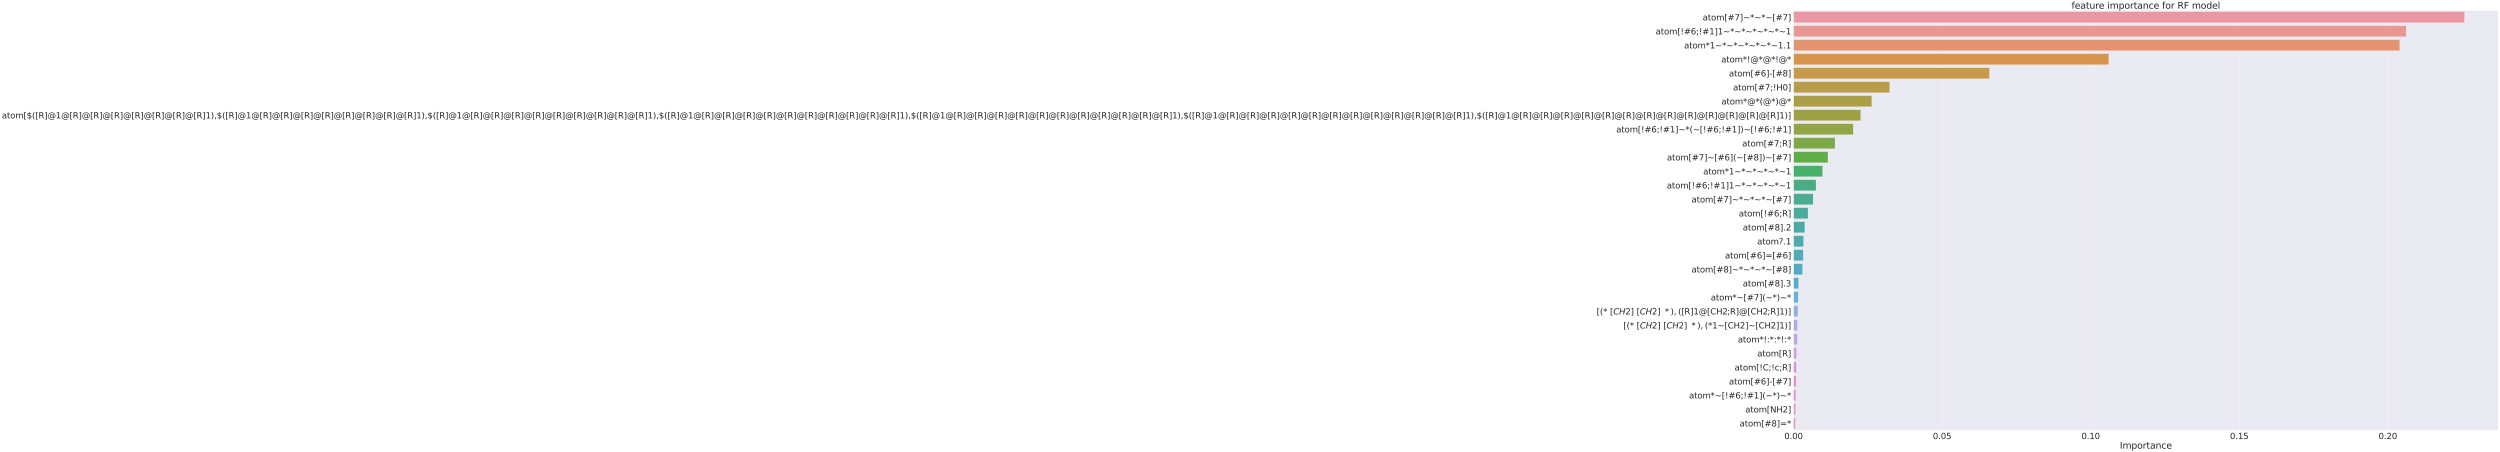 <?xml version="1.0" encoding="utf-8" standalone="no"?>
<!DOCTYPE svg PUBLIC "-//W3C//DTD SVG 1.1//EN"
  "http://www.w3.org/Graphics/SVG/1.1/DTD/svg11.dtd">
<svg xmlns:xlink="http://www.w3.org/1999/xlink" width="9898.618pt" height="1791.233pt" viewBox="0 0 9898.618 1791.233" xmlns="http://www.w3.org/2000/svg" version="1.1">
 <defs>
  <style type="text/css">*{stroke-linejoin: round; stroke-linecap: butt}</style>
 </defs>
 <g id="figure_1">
  <g id="patch_1">
   <path d="M -0 1791.233 
L 9898.618 1791.233 
L 9898.618 0 
L -0 0 
z
" style="fill: #ffffff"/>
  </g>
  <g id="axes_1">
   <g id="patch_2">
    <path d="M 7101.418 1703.754 
L 9891.418 1703.754 
L 9891.418 40.554 
L 7101.418 40.554 
z
" style="fill: #eaeaf2"/>
   </g>
   <g id="matplotlib.axis_1">
    <g id="xtick_1">
     <g id="line2d_1">
      <path d="M 7101.418 1703.754 
L 7101.418 40.554 
" clip-path="url(#pca1cdb6710)" style="fill: none; stroke: #ffffff; stroke-linecap: round"/>
     </g>
     <g id="text_1">
      <!-- 0.00 -->
      <g style="fill: #262626" transform="translate(7064.68 1738.329)scale(0.33 -0.33)">
       <defs>
        <path id="DejaVuSans-30" d="M 2034 4250 
Q 1547 4250 1301 3770 
Q 1056 3291 1056 2328 
Q 1056 1369 1301 889 
Q 1547 409 2034 409 
Q 2525 409 2770 889 
Q 3016 1369 3016 2328 
Q 3016 3291 2770 3770 
Q 2525 4250 2034 4250 
z
M 2034 4750 
Q 2819 4750 3233 4129 
Q 3647 3509 3647 2328 
Q 3647 1150 3233 529 
Q 2819 -91 2034 -91 
Q 1250 -91 836 529 
Q 422 1150 422 2328 
Q 422 3509 836 4129 
Q 1250 4750 2034 4750 
z
" transform="scale(0.016)"/>
        <path id="DejaVuSans-2e" d="M 684 794 
L 1344 794 
L 1344 0 
L 684 0 
L 684 794 
z
" transform="scale(0.016)"/>
       </defs>
       <use xlink:href="#DejaVuSans-30"/>
       <use xlink:href="#DejaVuSans-2e" x="63.623"/>
       <use xlink:href="#DejaVuSans-30" x="95.41"/>
       <use xlink:href="#DejaVuSans-30" x="159.033"/>
      </g>
     </g>
    </g>
    <g id="xtick_2">
     <g id="line2d_2">
      <path d="M 7689.682 1703.754 
L 7689.682 40.554 
" clip-path="url(#pca1cdb6710)" style="fill: none; stroke: #ffffff; stroke-linecap: round"/>
     </g>
     <g id="text_2">
      <!-- 0.05 -->
      <g style="fill: #262626" transform="translate(7652.943 1738.329)scale(0.33 -0.33)">
       <defs>
        <path id="DejaVuSans-35" d="M 691 4666 
L 3169 4666 
L 3169 4134 
L 1269 4134 
L 1269 2991 
Q 1406 3038 1543 3061 
Q 1681 3084 1819 3084 
Q 2600 3084 3056 2656 
Q 3513 2228 3513 1497 
Q 3513 744 3044 326 
Q 2575 -91 1722 -91 
Q 1428 -91 1123 -41 
Q 819 9 494 109 
L 494 744 
Q 775 591 1075 516 
Q 1375 441 1709 441 
Q 2250 441 2565 725 
Q 2881 1009 2881 1497 
Q 2881 1984 2565 2268 
Q 2250 2553 1709 2553 
Q 1456 2553 1204 2497 
Q 953 2441 691 2322 
L 691 4666 
z
" transform="scale(0.016)"/>
       </defs>
       <use xlink:href="#DejaVuSans-30"/>
       <use xlink:href="#DejaVuSans-2e" x="63.623"/>
       <use xlink:href="#DejaVuSans-30" x="95.41"/>
       <use xlink:href="#DejaVuSans-35" x="159.033"/>
      </g>
     </g>
    </g>
    <g id="xtick_3">
     <g id="line2d_3">
      <path d="M 8277.945 1703.754 
L 8277.945 40.554 
" clip-path="url(#pca1cdb6710)" style="fill: none; stroke: #ffffff; stroke-linecap: round"/>
     </g>
     <g id="text_3">
      <!-- 0.10 -->
      <g style="fill: #262626" transform="translate(8241.207 1738.329)scale(0.33 -0.33)">
       <defs>
        <path id="DejaVuSans-31" d="M 794 531 
L 1825 531 
L 1825 4091 
L 703 3866 
L 703 4441 
L 1819 4666 
L 2450 4666 
L 2450 531 
L 3481 531 
L 3481 0 
L 794 0 
L 794 531 
z
" transform="scale(0.016)"/>
       </defs>
       <use xlink:href="#DejaVuSans-30"/>
       <use xlink:href="#DejaVuSans-2e" x="63.623"/>
       <use xlink:href="#DejaVuSans-31" x="95.41"/>
       <use xlink:href="#DejaVuSans-30" x="159.033"/>
      </g>
     </g>
    </g>
    <g id="xtick_4">
     <g id="line2d_4">
      <path d="M 8866.208 1703.754 
L 8866.208 40.554 
" clip-path="url(#pca1cdb6710)" style="fill: none; stroke: #ffffff; stroke-linecap: round"/>
     </g>
     <g id="text_4">
      <!-- 0.15 -->
      <g style="fill: #262626" transform="translate(8829.47 1738.329)scale(0.33 -0.33)">
       <use xlink:href="#DejaVuSans-30"/>
       <use xlink:href="#DejaVuSans-2e" x="63.623"/>
       <use xlink:href="#DejaVuSans-31" x="95.41"/>
       <use xlink:href="#DejaVuSans-35" x="159.033"/>
      </g>
     </g>
    </g>
    <g id="xtick_5">
     <g id="line2d_5">
      <path d="M 9454.471 1703.754 
L 9454.471 40.554 
" clip-path="url(#pca1cdb6710)" style="fill: none; stroke: #ffffff; stroke-linecap: round"/>
     </g>
     <g id="text_5">
      <!-- 0.20 -->
      <g style="fill: #262626" transform="translate(9417.733 1738.329)scale(0.33 -0.33)">
       <defs>
        <path id="DejaVuSans-32" d="M 1228 531 
L 3431 531 
L 3431 0 
L 469 0 
L 469 531 
Q 828 903 1448 1529 
Q 2069 2156 2228 2338 
Q 2531 2678 2651 2914 
Q 2772 3150 2772 3378 
Q 2772 3750 2511 3984 
Q 2250 4219 1831 4219 
Q 1534 4219 1204 4116 
Q 875 4013 500 3803 
L 500 4441 
Q 881 4594 1212 4672 
Q 1544 4750 1819 4750 
Q 2544 4750 2975 4387 
Q 3406 4025 3406 3419 
Q 3406 3131 3298 2873 
Q 3191 2616 2906 2266 
Q 2828 2175 2409 1742 
Q 1991 1309 1228 531 
z
" transform="scale(0.016)"/>
       </defs>
       <use xlink:href="#DejaVuSans-30"/>
       <use xlink:href="#DejaVuSans-2e" x="63.623"/>
       <use xlink:href="#DejaVuSans-32" x="95.41"/>
       <use xlink:href="#DejaVuSans-30" x="159.033"/>
      </g>
     </g>
    </g>
    <g id="text_6">
     <!-- Importance -->
     <g style="fill: #262626" transform="translate(8393.267 1776.547)scale(0.36 -0.36)">
      <defs>
       <path id="DejaVuSans-49" d="M 628 4666 
L 1259 4666 
L 1259 0 
L 628 0 
L 628 4666 
z
" transform="scale(0.016)"/>
       <path id="DejaVuSans-6d" d="M 3328 2828 
Q 3544 3216 3844 3400 
Q 4144 3584 4550 3584 
Q 5097 3584 5394 3201 
Q 5691 2819 5691 2113 
L 5691 0 
L 5113 0 
L 5113 2094 
Q 5113 2597 4934 2840 
Q 4756 3084 4391 3084 
Q 3944 3084 3684 2787 
Q 3425 2491 3425 1978 
L 3425 0 
L 2847 0 
L 2847 2094 
Q 2847 2600 2669 2842 
Q 2491 3084 2119 3084 
Q 1678 3084 1418 2786 
Q 1159 2488 1159 1978 
L 1159 0 
L 581 0 
L 581 3500 
L 1159 3500 
L 1159 2956 
Q 1356 3278 1631 3431 
Q 1906 3584 2284 3584 
Q 2666 3584 2933 3390 
Q 3200 3197 3328 2828 
z
" transform="scale(0.016)"/>
       <path id="DejaVuSans-70" d="M 1159 525 
L 1159 -1331 
L 581 -1331 
L 581 3500 
L 1159 3500 
L 1159 2969 
Q 1341 3281 1617 3432 
Q 1894 3584 2278 3584 
Q 2916 3584 3314 3078 
Q 3713 2572 3713 1747 
Q 3713 922 3314 415 
Q 2916 -91 2278 -91 
Q 1894 -91 1617 61 
Q 1341 213 1159 525 
z
M 3116 1747 
Q 3116 2381 2855 2742 
Q 2594 3103 2138 3103 
Q 1681 3103 1420 2742 
Q 1159 2381 1159 1747 
Q 1159 1113 1420 752 
Q 1681 391 2138 391 
Q 2594 391 2855 752 
Q 3116 1113 3116 1747 
z
" transform="scale(0.016)"/>
       <path id="DejaVuSans-6f" d="M 1959 3097 
Q 1497 3097 1228 2736 
Q 959 2375 959 1747 
Q 959 1119 1226 758 
Q 1494 397 1959 397 
Q 2419 397 2687 759 
Q 2956 1122 2956 1747 
Q 2956 2369 2687 2733 
Q 2419 3097 1959 3097 
z
M 1959 3584 
Q 2709 3584 3137 3096 
Q 3566 2609 3566 1747 
Q 3566 888 3137 398 
Q 2709 -91 1959 -91 
Q 1206 -91 779 398 
Q 353 888 353 1747 
Q 353 2609 779 3096 
Q 1206 3584 1959 3584 
z
" transform="scale(0.016)"/>
       <path id="DejaVuSans-72" d="M 2631 2963 
Q 2534 3019 2420 3045 
Q 2306 3072 2169 3072 
Q 1681 3072 1420 2755 
Q 1159 2438 1159 1844 
L 1159 0 
L 581 0 
L 581 3500 
L 1159 3500 
L 1159 2956 
Q 1341 3275 1631 3429 
Q 1922 3584 2338 3584 
Q 2397 3584 2469 3576 
Q 2541 3569 2628 3553 
L 2631 2963 
z
" transform="scale(0.016)"/>
       <path id="DejaVuSans-74" d="M 1172 4494 
L 1172 3500 
L 2356 3500 
L 2356 3053 
L 1172 3053 
L 1172 1153 
Q 1172 725 1289 603 
Q 1406 481 1766 481 
L 2356 481 
L 2356 0 
L 1766 0 
Q 1100 0 847 248 
Q 594 497 594 1153 
L 594 3053 
L 172 3053 
L 172 3500 
L 594 3500 
L 594 4494 
L 1172 4494 
z
" transform="scale(0.016)"/>
       <path id="DejaVuSans-61" d="M 2194 1759 
Q 1497 1759 1228 1600 
Q 959 1441 959 1056 
Q 959 750 1161 570 
Q 1363 391 1709 391 
Q 2188 391 2477 730 
Q 2766 1069 2766 1631 
L 2766 1759 
L 2194 1759 
z
M 3341 1997 
L 3341 0 
L 2766 0 
L 2766 531 
Q 2569 213 2275 61 
Q 1981 -91 1556 -91 
Q 1019 -91 701 211 
Q 384 513 384 1019 
Q 384 1609 779 1909 
Q 1175 2209 1959 2209 
L 2766 2209 
L 2766 2266 
Q 2766 2663 2505 2880 
Q 2244 3097 1772 3097 
Q 1472 3097 1187 3025 
Q 903 2953 641 2809 
L 641 3341 
Q 956 3463 1253 3523 
Q 1550 3584 1831 3584 
Q 2591 3584 2966 3190 
Q 3341 2797 3341 1997 
z
" transform="scale(0.016)"/>
       <path id="DejaVuSans-6e" d="M 3513 2113 
L 3513 0 
L 2938 0 
L 2938 2094 
Q 2938 2591 2744 2837 
Q 2550 3084 2163 3084 
Q 1697 3084 1428 2787 
Q 1159 2491 1159 1978 
L 1159 0 
L 581 0 
L 581 3500 
L 1159 3500 
L 1159 2956 
Q 1366 3272 1645 3428 
Q 1925 3584 2291 3584 
Q 2894 3584 3203 3211 
Q 3513 2838 3513 2113 
z
" transform="scale(0.016)"/>
       <path id="DejaVuSans-63" d="M 3122 3366 
L 3122 2828 
Q 2878 2963 2633 3030 
Q 2388 3097 2138 3097 
Q 1578 3097 1268 2742 
Q 959 2388 959 1747 
Q 959 1106 1268 751 
Q 1578 397 2138 397 
Q 2388 397 2633 464 
Q 2878 531 3122 666 
L 3122 134 
Q 2881 22 2623 -34 
Q 2366 -91 2075 -91 
Q 1284 -91 818 406 
Q 353 903 353 1747 
Q 353 2603 823 3093 
Q 1294 3584 2113 3584 
Q 2378 3584 2631 3529 
Q 2884 3475 3122 3366 
z
" transform="scale(0.016)"/>
       <path id="DejaVuSans-65" d="M 3597 1894 
L 3597 1613 
L 953 1613 
Q 991 1019 1311 708 
Q 1631 397 2203 397 
Q 2534 397 2845 478 
Q 3156 559 3463 722 
L 3463 178 
Q 3153 47 2828 -22 
Q 2503 -91 2169 -91 
Q 1331 -91 842 396 
Q 353 884 353 1716 
Q 353 2575 817 3079 
Q 1281 3584 2069 3584 
Q 2775 3584 3186 3129 
Q 3597 2675 3597 1894 
z
M 3022 2063 
Q 3016 2534 2758 2815 
Q 2500 3097 2075 3097 
Q 1594 3097 1305 2825 
Q 1016 2553 972 2059 
L 3022 2063 
z
" transform="scale(0.016)"/>
      </defs>
      <use xlink:href="#DejaVuSans-49"/>
      <use xlink:href="#DejaVuSans-6d" x="29.492"/>
      <use xlink:href="#DejaVuSans-70" x="126.904"/>
      <use xlink:href="#DejaVuSans-6f" x="190.381"/>
      <use xlink:href="#DejaVuSans-72" x="251.562"/>
      <use xlink:href="#DejaVuSans-74" x="292.676"/>
      <use xlink:href="#DejaVuSans-61" x="331.885"/>
      <use xlink:href="#DejaVuSans-6e" x="393.164"/>
      <use xlink:href="#DejaVuSans-63" x="456.543"/>
      <use xlink:href="#DejaVuSans-65" x="511.523"/>
     </g>
    </g>
   </g>
   <g id="matplotlib.axis_2">
    <g id="ytick_1">
     <g id="text_7">
      <!-- atom[#7]~*~*~[#7] -->
      <g style="fill: #262626" transform="translate(6741.665 80.812)scale(0.33 -0.33)">
       <defs>
        <path id="DejaVuSans-5b" d="M 550 4863 
L 1875 4863 
L 1875 4416 
L 1125 4416 
L 1125 -397 
L 1875 -397 
L 1875 -844 
L 550 -844 
L 550 4863 
z
" transform="scale(0.016)"/>
        <path id="DejaVuSans-23" d="M 3272 2816 
L 2363 2816 
L 2100 1772 
L 3016 1772 
L 3272 2816 
z
M 2803 4594 
L 2478 3297 
L 3391 3297 
L 3719 4594 
L 4219 4594 
L 3897 3297 
L 4872 3297 
L 4872 2816 
L 3775 2816 
L 3519 1772 
L 4513 1772 
L 4513 1294 
L 3397 1294 
L 3072 0 
L 2572 0 
L 2894 1294 
L 1978 1294 
L 1656 0 
L 1153 0 
L 1478 1294 
L 494 1294 
L 494 1772 
L 1594 1772 
L 1856 2816 
L 850 2816 
L 850 3297 
L 1978 3297 
L 2297 4594 
L 2803 4594 
z
" transform="scale(0.016)"/>
        <path id="DejaVuSans-37" d="M 525 4666 
L 3525 4666 
L 3525 4397 
L 1831 0 
L 1172 0 
L 2766 4134 
L 525 4134 
L 525 4666 
z
" transform="scale(0.016)"/>
        <path id="DejaVuSans-5d" d="M 1947 4863 
L 1947 -844 
L 622 -844 
L 622 -397 
L 1369 -397 
L 1369 4416 
L 622 4416 
L 622 4863 
L 1947 4863 
z
" transform="scale(0.016)"/>
        <path id="DejaVuSans-7e" d="M 4684 2553 
L 4684 1997 
Q 4356 1750 4076 1644 
Q 3797 1538 3494 1538 
Q 3150 1538 2694 1722 
Q 2659 1734 2644 1741 
Q 2622 1750 2575 1766 
Q 2091 1959 1797 1959 
Q 1522 1959 1253 1839 
Q 984 1719 678 1459 
L 678 2016 
Q 1006 2263 1286 2370 
Q 1566 2478 1869 2478 
Q 2213 2478 2672 2291 
Q 2703 2278 2719 2272 
Q 2744 2263 2788 2247 
Q 3272 2053 3566 2053 
Q 3834 2053 4098 2172 
Q 4363 2291 4684 2553 
z
" transform="scale(0.016)"/>
        <path id="DejaVuSans-2a" d="M 3009 3897 
L 1888 3291 
L 3009 2681 
L 2828 2375 
L 1778 3009 
L 1778 1831 
L 1422 1831 
L 1422 3009 
L 372 2375 
L 191 2681 
L 1313 3291 
L 191 3897 
L 372 4206 
L 1422 3572 
L 1422 4750 
L 1778 4750 
L 1778 3572 
L 2828 4206 
L 3009 3897 
z
" transform="scale(0.016)"/>
       </defs>
       <use xlink:href="#DejaVuSans-61"/>
       <use xlink:href="#DejaVuSans-74" x="61.279"/>
       <use xlink:href="#DejaVuSans-6f" x="100.488"/>
       <use xlink:href="#DejaVuSans-6d" x="161.67"/>
       <use xlink:href="#DejaVuSans-5b" x="259.082"/>
       <use xlink:href="#DejaVuSans-23" x="298.096"/>
       <use xlink:href="#DejaVuSans-37" x="381.885"/>
       <use xlink:href="#DejaVuSans-5d" x="445.508"/>
       <use xlink:href="#DejaVuSans-7e" x="484.521"/>
       <use xlink:href="#DejaVuSans-2a" x="568.311"/>
       <use xlink:href="#DejaVuSans-7e" x="618.311"/>
       <use xlink:href="#DejaVuSans-2a" x="702.1"/>
       <use xlink:href="#DejaVuSans-7e" x="752.1"/>
       <use xlink:href="#DejaVuSans-5b" x="835.889"/>
       <use xlink:href="#DejaVuSans-23" x="874.902"/>
       <use xlink:href="#DejaVuSans-37" x="958.691"/>
       <use xlink:href="#DejaVuSans-5d" x="1022.314"/>
      </g>
     </g>
    </g>
    <g id="ytick_2">
     <g id="text_8">
      <!-- atom[!#6;!#1]1~*~*~*~*~*~1 -->
      <g style="fill: #262626" transform="translate(6555.385 136.252)scale(0.33 -0.33)">
       <defs>
        <path id="DejaVuSans-21" d="M 966 794 
L 1600 794 
L 1600 0 
L 966 0 
L 966 794 
z
M 966 4666 
L 1600 4666 
L 1600 2619 
L 1538 1503 
L 1031 1503 
L 966 2619 
L 966 4666 
z
" transform="scale(0.016)"/>
        <path id="DejaVuSans-36" d="M 2113 2584 
Q 1688 2584 1439 2293 
Q 1191 2003 1191 1497 
Q 1191 994 1439 701 
Q 1688 409 2113 409 
Q 2538 409 2786 701 
Q 3034 994 3034 1497 
Q 3034 2003 2786 2293 
Q 2538 2584 2113 2584 
z
M 3366 4563 
L 3366 3988 
Q 3128 4100 2886 4159 
Q 2644 4219 2406 4219 
Q 1781 4219 1451 3797 
Q 1122 3375 1075 2522 
Q 1259 2794 1537 2939 
Q 1816 3084 2150 3084 
Q 2853 3084 3261 2657 
Q 3669 2231 3669 1497 
Q 3669 778 3244 343 
Q 2819 -91 2113 -91 
Q 1303 -91 875 529 
Q 447 1150 447 2328 
Q 447 3434 972 4092 
Q 1497 4750 2381 4750 
Q 2619 4750 2861 4703 
Q 3103 4656 3366 4563 
z
" transform="scale(0.016)"/>
        <path id="DejaVuSans-3b" d="M 750 3309 
L 1409 3309 
L 1409 2516 
L 750 2516 
L 750 3309 
z
M 750 794 
L 1409 794 
L 1409 256 
L 897 -744 
L 494 -744 
L 750 256 
L 750 794 
z
" transform="scale(0.016)"/>
       </defs>
       <use xlink:href="#DejaVuSans-61"/>
       <use xlink:href="#DejaVuSans-74" x="61.279"/>
       <use xlink:href="#DejaVuSans-6f" x="100.488"/>
       <use xlink:href="#DejaVuSans-6d" x="161.67"/>
       <use xlink:href="#DejaVuSans-5b" x="259.082"/>
       <use xlink:href="#DejaVuSans-21" x="298.096"/>
       <use xlink:href="#DejaVuSans-23" x="338.184"/>
       <use xlink:href="#DejaVuSans-36" x="421.973"/>
       <use xlink:href="#DejaVuSans-3b" x="485.596"/>
       <use xlink:href="#DejaVuSans-21" x="519.287"/>
       <use xlink:href="#DejaVuSans-23" x="559.375"/>
       <use xlink:href="#DejaVuSans-31" x="643.164"/>
       <use xlink:href="#DejaVuSans-5d" x="706.787"/>
       <use xlink:href="#DejaVuSans-31" x="745.801"/>
       <use xlink:href="#DejaVuSans-7e" x="809.424"/>
       <use xlink:href="#DejaVuSans-2a" x="893.213"/>
       <use xlink:href="#DejaVuSans-7e" x="943.213"/>
       <use xlink:href="#DejaVuSans-2a" x="1027.002"/>
       <use xlink:href="#DejaVuSans-7e" x="1077.002"/>
       <use xlink:href="#DejaVuSans-2a" x="1160.791"/>
       <use xlink:href="#DejaVuSans-7e" x="1210.791"/>
       <use xlink:href="#DejaVuSans-2a" x="1294.58"/>
       <use xlink:href="#DejaVuSans-7e" x="1344.58"/>
       <use xlink:href="#DejaVuSans-2a" x="1428.369"/>
       <use xlink:href="#DejaVuSans-7e" x="1478.369"/>
       <use xlink:href="#DejaVuSans-31" x="1562.158"/>
      </g>
     </g>
    </g>
    <g id="ytick_3">
     <g id="text_9">
      <!-- atom*1~*~*~*~*~*~1.1 -->
      <g style="fill: #262626" transform="translate(6668.028 191.692)scale(0.33 -0.33)">
       <use xlink:href="#DejaVuSans-61"/>
       <use xlink:href="#DejaVuSans-74" x="61.279"/>
       <use xlink:href="#DejaVuSans-6f" x="100.488"/>
       <use xlink:href="#DejaVuSans-6d" x="161.67"/>
       <use xlink:href="#DejaVuSans-2a" x="259.082"/>
       <use xlink:href="#DejaVuSans-31" x="309.082"/>
       <use xlink:href="#DejaVuSans-7e" x="372.705"/>
       <use xlink:href="#DejaVuSans-2a" x="456.494"/>
       <use xlink:href="#DejaVuSans-7e" x="506.494"/>
       <use xlink:href="#DejaVuSans-2a" x="590.283"/>
       <use xlink:href="#DejaVuSans-7e" x="640.283"/>
       <use xlink:href="#DejaVuSans-2a" x="724.072"/>
       <use xlink:href="#DejaVuSans-7e" x="774.072"/>
       <use xlink:href="#DejaVuSans-2a" x="857.861"/>
       <use xlink:href="#DejaVuSans-7e" x="907.861"/>
       <use xlink:href="#DejaVuSans-2a" x="991.65"/>
       <use xlink:href="#DejaVuSans-7e" x="1041.65"/>
       <use xlink:href="#DejaVuSans-31" x="1125.439"/>
       <use xlink:href="#DejaVuSans-2e" x="1189.062"/>
       <use xlink:href="#DejaVuSans-31" x="1220.85"/>
      </g>
     </g>
    </g>
    <g id="ytick_4">
     <g id="text_10">
      <!-- atom*!@*@*!@* -->
      <g style="fill: #262626" transform="translate(6814.961 247.132)scale(0.33 -0.33)">
       <defs>
        <path id="DejaVuSans-40" d="M 2381 1678 
Q 2381 1231 2603 976 
Q 2825 722 3213 722 
Q 3597 722 3817 978 
Q 4038 1234 4038 1678 
Q 4038 2116 3813 2373 
Q 3588 2631 3206 2631 
Q 2828 2631 2604 2375 
Q 2381 2119 2381 1678 
z
M 4084 744 
Q 3897 503 3655 389 
Q 3413 275 3091 275 
Q 2553 275 2217 664 
Q 1881 1053 1881 1678 
Q 1881 2303 2218 2693 
Q 2556 3084 3091 3084 
Q 3413 3084 3656 2967 
Q 3900 2850 4084 2613 
L 4084 3022 
L 4531 3022 
L 4531 722 
Q 4988 791 5245 1139 
Q 5503 1488 5503 2041 
Q 5503 2375 5404 2669 
Q 5306 2963 5106 3213 
Q 4781 3622 4314 3839 
Q 3847 4056 3297 4056 
Q 2913 4056 2559 3954 
Q 2206 3853 1906 3653 
Q 1416 3334 1139 2817 
Q 863 2300 863 1697 
Q 863 1200 1042 765 
Q 1222 331 1563 0 
Q 1891 -325 2322 -495 
Q 2753 -666 3244 -666 
Q 3647 -666 4036 -530 
Q 4425 -394 4750 -141 
L 5031 -488 
Q 4641 -791 4180 -952 
Q 3719 -1113 3244 -1113 
Q 2666 -1113 2153 -908 
Q 1641 -703 1241 -313 
Q 841 78 631 592 
Q 422 1106 422 1697 
Q 422 2266 634 2781 
Q 847 3297 1241 3688 
Q 1644 4084 2172 4295 
Q 2700 4506 3291 4506 
Q 3953 4506 4520 4234 
Q 5088 3963 5472 3463 
Q 5706 3156 5829 2797 
Q 5953 2438 5953 2053 
Q 5953 1231 5456 756 
Q 4959 281 4084 263 
L 4084 744 
z
" transform="scale(0.016)"/>
       </defs>
       <use xlink:href="#DejaVuSans-61"/>
       <use xlink:href="#DejaVuSans-74" x="61.279"/>
       <use xlink:href="#DejaVuSans-6f" x="100.488"/>
       <use xlink:href="#DejaVuSans-6d" x="161.67"/>
       <use xlink:href="#DejaVuSans-2a" x="259.082"/>
       <use xlink:href="#DejaVuSans-21" x="309.082"/>
       <use xlink:href="#DejaVuSans-40" x="349.17"/>
       <use xlink:href="#DejaVuSans-2a" x="449.17"/>
       <use xlink:href="#DejaVuSans-40" x="499.17"/>
       <use xlink:href="#DejaVuSans-2a" x="599.17"/>
       <use xlink:href="#DejaVuSans-21" x="649.17"/>
       <use xlink:href="#DejaVuSans-40" x="689.258"/>
       <use xlink:href="#DejaVuSans-2a" x="789.258"/>
      </g>
     </g>
    </g>
    <g id="ytick_5">
     <g id="text_11">
      <!-- atom[#6]-[#8] -->
      <g style="fill: #262626" transform="translate(6845.718 302.572)scale(0.33 -0.33)">
       <defs>
        <path id="DejaVuSans-2d" d="M 313 2009 
L 1997 2009 
L 1997 1497 
L 313 1497 
L 313 2009 
z
" transform="scale(0.016)"/>
        <path id="DejaVuSans-38" d="M 2034 2216 
Q 1584 2216 1326 1975 
Q 1069 1734 1069 1313 
Q 1069 891 1326 650 
Q 1584 409 2034 409 
Q 2484 409 2743 651 
Q 3003 894 3003 1313 
Q 3003 1734 2745 1975 
Q 2488 2216 2034 2216 
z
M 1403 2484 
Q 997 2584 770 2862 
Q 544 3141 544 3541 
Q 544 4100 942 4425 
Q 1341 4750 2034 4750 
Q 2731 4750 3128 4425 
Q 3525 4100 3525 3541 
Q 3525 3141 3298 2862 
Q 3072 2584 2669 2484 
Q 3125 2378 3379 2068 
Q 3634 1759 3634 1313 
Q 3634 634 3220 271 
Q 2806 -91 2034 -91 
Q 1263 -91 848 271 
Q 434 634 434 1313 
Q 434 1759 690 2068 
Q 947 2378 1403 2484 
z
M 1172 3481 
Q 1172 3119 1398 2916 
Q 1625 2713 2034 2713 
Q 2441 2713 2670 2916 
Q 2900 3119 2900 3481 
Q 2900 3844 2670 4047 
Q 2441 4250 2034 4250 
Q 1625 4250 1398 4047 
Q 1172 3844 1172 3481 
z
" transform="scale(0.016)"/>
       </defs>
       <use xlink:href="#DejaVuSans-61"/>
       <use xlink:href="#DejaVuSans-74" x="61.279"/>
       <use xlink:href="#DejaVuSans-6f" x="100.488"/>
       <use xlink:href="#DejaVuSans-6d" x="161.67"/>
       <use xlink:href="#DejaVuSans-5b" x="259.082"/>
       <use xlink:href="#DejaVuSans-23" x="298.096"/>
       <use xlink:href="#DejaVuSans-36" x="381.885"/>
       <use xlink:href="#DejaVuSans-5d" x="445.508"/>
       <use xlink:href="#DejaVuSans-2d" x="484.521"/>
       <use xlink:href="#DejaVuSans-5b" x="520.605"/>
       <use xlink:href="#DejaVuSans-23" x="559.619"/>
       <use xlink:href="#DejaVuSans-38" x="643.408"/>
       <use xlink:href="#DejaVuSans-5d" x="707.031"/>
      </g>
     </g>
    </g>
    <g id="ytick_6">
     <g id="text_12">
      <!-- atom[#7;!H0] -->
      <g style="fill: #262626" transform="translate(6861.862 358.012)scale(0.33 -0.33)">
       <defs>
        <path id="DejaVuSans-48" d="M 628 4666 
L 1259 4666 
L 1259 2753 
L 3553 2753 
L 3553 4666 
L 4184 4666 
L 4184 0 
L 3553 0 
L 3553 2222 
L 1259 2222 
L 1259 0 
L 628 0 
L 628 4666 
z
" transform="scale(0.016)"/>
       </defs>
       <use xlink:href="#DejaVuSans-61"/>
       <use xlink:href="#DejaVuSans-74" x="61.279"/>
       <use xlink:href="#DejaVuSans-6f" x="100.488"/>
       <use xlink:href="#DejaVuSans-6d" x="161.67"/>
       <use xlink:href="#DejaVuSans-5b" x="259.082"/>
       <use xlink:href="#DejaVuSans-23" x="298.096"/>
       <use xlink:href="#DejaVuSans-37" x="381.885"/>
       <use xlink:href="#DejaVuSans-3b" x="445.508"/>
       <use xlink:href="#DejaVuSans-21" x="479.199"/>
       <use xlink:href="#DejaVuSans-48" x="519.287"/>
       <use xlink:href="#DejaVuSans-30" x="594.482"/>
       <use xlink:href="#DejaVuSans-5d" x="658.105"/>
      </g>
     </g>
    </g>
    <g id="ytick_7">
     <g id="text_13">
      <!-- atom*@*(@*)@* -->
      <g style="fill: #262626" transform="translate(6815.672 413.452)scale(0.33 -0.33)">
       <defs>
        <path id="DejaVuSans-28" d="M 1984 4856 
Q 1566 4138 1362 3434 
Q 1159 2731 1159 2009 
Q 1159 1288 1364 580 
Q 1569 -128 1984 -844 
L 1484 -844 
Q 1016 -109 783 600 
Q 550 1309 550 2009 
Q 550 2706 781 3412 
Q 1013 4119 1484 4856 
L 1984 4856 
z
" transform="scale(0.016)"/>
        <path id="DejaVuSans-29" d="M 513 4856 
L 1013 4856 
Q 1481 4119 1714 3412 
Q 1947 2706 1947 2009 
Q 1947 1309 1714 600 
Q 1481 -109 1013 -844 
L 513 -844 
Q 928 -128 1133 580 
Q 1338 1288 1338 2009 
Q 1338 2731 1133 3434 
Q 928 4138 513 4856 
z
" transform="scale(0.016)"/>
       </defs>
       <use xlink:href="#DejaVuSans-61"/>
       <use xlink:href="#DejaVuSans-74" x="61.279"/>
       <use xlink:href="#DejaVuSans-6f" x="100.488"/>
       <use xlink:href="#DejaVuSans-6d" x="161.67"/>
       <use xlink:href="#DejaVuSans-2a" x="259.082"/>
       <use xlink:href="#DejaVuSans-40" x="309.082"/>
       <use xlink:href="#DejaVuSans-2a" x="409.082"/>
       <use xlink:href="#DejaVuSans-28" x="459.082"/>
       <use xlink:href="#DejaVuSans-40" x="498.096"/>
       <use xlink:href="#DejaVuSans-2a" x="598.096"/>
       <use xlink:href="#DejaVuSans-29" x="648.096"/>
       <use xlink:href="#DejaVuSans-40" x="687.109"/>
       <use xlink:href="#DejaVuSans-2a" x="787.109"/>
      </g>
     </g>
    </g>
    <g id="ytick_8">
     <g id="text_14">
      <!-- atom[$([R]@1@[R]@[R]@[R]@[R]@[R]@[R]@[R]1),$([R]@1@[R]@[R]@[R]@[R]@[R]@[R]@[R]@[R]1),$([R]@1@[R]@[R]@[R]@[R]@[R]@[R]@[R]@[R]@[R]1),$([R]@1@[R]@[R]@[R]@[R]@[R]@[R]@[R]@[R]@[R]@[R]1),$([R]@1@[R]@[R]@[R]@[R]@[R]@[R]@[R]@[R]@[R]@[R]@[R]1),$([R]@1@[R]@[R]@[R]@[R]@[R]@[R]@[R]@[R]@[R]@[R]@[R]@[R]1),$([R]@1@[R]@[R]@[R]@[R]@[R]@[R]@[R]@[R]@[R]@[R]@[R]@[R]@[R]1)] -->
      <g style="fill: #262626" transform="translate(7.2 468.892)scale(0.33 -0.33)">
       <defs>
        <path id="DejaVuSans-24" d="M 2163 -941 
L 1850 -941 
L 1847 0 
Q 1519 6 1191 76 
Q 863 147 531 288 
L 531 850 
Q 850 650 1176 548 
Q 1503 447 1850 444 
L 1850 1869 
Q 1159 1981 845 2250 
Q 531 2519 531 2988 
Q 531 3497 872 3790 
Q 1213 4084 1850 4128 
L 1850 4863 
L 2163 4863 
L 2163 4138 
Q 2453 4125 2725 4076 
Q 2997 4028 3256 3944 
L 3256 3397 
Q 2997 3528 2723 3600 
Q 2450 3672 2163 3684 
L 2163 2350 
Q 2872 2241 3206 1959 
Q 3541 1678 3541 1191 
Q 3541 663 3186 358 
Q 2831 53 2163 6 
L 2163 -941 
z
M 1850 2406 
L 1850 3688 
Q 1488 3647 1297 3481 
Q 1106 3316 1106 3041 
Q 1106 2772 1282 2622 
Q 1459 2472 1850 2406 
z
M 2163 1806 
L 2163 453 
Q 2559 506 2761 678 
Q 2963 850 2963 1131 
Q 2963 1406 2770 1568 
Q 2578 1731 2163 1806 
z
" transform="scale(0.016)"/>
        <path id="DejaVuSans-52" d="M 2841 2188 
Q 3044 2119 3236 1894 
Q 3428 1669 3622 1275 
L 4263 0 
L 3584 0 
L 2988 1197 
Q 2756 1666 2539 1819 
Q 2322 1972 1947 1972 
L 1259 1972 
L 1259 0 
L 628 0 
L 628 4666 
L 2053 4666 
Q 2853 4666 3247 4331 
Q 3641 3997 3641 3322 
Q 3641 2881 3436 2590 
Q 3231 2300 2841 2188 
z
M 1259 4147 
L 1259 2491 
L 2053 2491 
Q 2509 2491 2742 2702 
Q 2975 2913 2975 3322 
Q 2975 3731 2742 3939 
Q 2509 4147 2053 4147 
L 1259 4147 
z
" transform="scale(0.016)"/>
        <path id="DejaVuSans-2c" d="M 750 794 
L 1409 794 
L 1409 256 
L 897 -744 
L 494 -744 
L 750 256 
L 750 794 
z
" transform="scale(0.016)"/>
       </defs>
       <use xlink:href="#DejaVuSans-61"/>
       <use xlink:href="#DejaVuSans-74" x="61.279"/>
       <use xlink:href="#DejaVuSans-6f" x="100.488"/>
       <use xlink:href="#DejaVuSans-6d" x="161.67"/>
       <use xlink:href="#DejaVuSans-5b" x="259.082"/>
       <use xlink:href="#DejaVuSans-24" x="298.096"/>
       <use xlink:href="#DejaVuSans-28" x="361.719"/>
       <use xlink:href="#DejaVuSans-5b" x="400.732"/>
       <use xlink:href="#DejaVuSans-52" x="439.746"/>
       <use xlink:href="#DejaVuSans-5d" x="509.229"/>
       <use xlink:href="#DejaVuSans-40" x="548.242"/>
       <use xlink:href="#DejaVuSans-31" x="648.242"/>
       <use xlink:href="#DejaVuSans-40" x="711.865"/>
       <use xlink:href="#DejaVuSans-5b" x="811.865"/>
       <use xlink:href="#DejaVuSans-52" x="850.879"/>
       <use xlink:href="#DejaVuSans-5d" x="920.361"/>
       <use xlink:href="#DejaVuSans-40" x="959.375"/>
       <use xlink:href="#DejaVuSans-5b" x="1059.375"/>
       <use xlink:href="#DejaVuSans-52" x="1098.389"/>
       <use xlink:href="#DejaVuSans-5d" x="1167.871"/>
       <use xlink:href="#DejaVuSans-40" x="1206.885"/>
       <use xlink:href="#DejaVuSans-5b" x="1306.885"/>
       <use xlink:href="#DejaVuSans-52" x="1345.898"/>
       <use xlink:href="#DejaVuSans-5d" x="1415.381"/>
       <use xlink:href="#DejaVuSans-40" x="1454.395"/>
       <use xlink:href="#DejaVuSans-5b" x="1554.395"/>
       <use xlink:href="#DejaVuSans-52" x="1593.408"/>
       <use xlink:href="#DejaVuSans-5d" x="1662.891"/>
       <use xlink:href="#DejaVuSans-40" x="1701.904"/>
       <use xlink:href="#DejaVuSans-5b" x="1801.904"/>
       <use xlink:href="#DejaVuSans-52" x="1840.918"/>
       <use xlink:href="#DejaVuSans-5d" x="1910.4"/>
       <use xlink:href="#DejaVuSans-40" x="1949.414"/>
       <use xlink:href="#DejaVuSans-5b" x="2049.414"/>
       <use xlink:href="#DejaVuSans-52" x="2088.428"/>
       <use xlink:href="#DejaVuSans-5d" x="2157.91"/>
       <use xlink:href="#DejaVuSans-40" x="2196.924"/>
       <use xlink:href="#DejaVuSans-5b" x="2296.924"/>
       <use xlink:href="#DejaVuSans-52" x="2335.938"/>
       <use xlink:href="#DejaVuSans-5d" x="2405.42"/>
       <use xlink:href="#DejaVuSans-31" x="2444.434"/>
       <use xlink:href="#DejaVuSans-29" x="2508.057"/>
       <use xlink:href="#DejaVuSans-2c" x="2547.07"/>
       <use xlink:href="#DejaVuSans-24" x="2578.857"/>
       <use xlink:href="#DejaVuSans-28" x="2642.48"/>
       <use xlink:href="#DejaVuSans-5b" x="2681.494"/>
       <use xlink:href="#DejaVuSans-52" x="2720.508"/>
       <use xlink:href="#DejaVuSans-5d" x="2789.99"/>
       <use xlink:href="#DejaVuSans-40" x="2829.004"/>
       <use xlink:href="#DejaVuSans-31" x="2929.004"/>
       <use xlink:href="#DejaVuSans-40" x="2992.627"/>
       <use xlink:href="#DejaVuSans-5b" x="3092.627"/>
       <use xlink:href="#DejaVuSans-52" x="3131.641"/>
       <use xlink:href="#DejaVuSans-5d" x="3201.123"/>
       <use xlink:href="#DejaVuSans-40" x="3240.137"/>
       <use xlink:href="#DejaVuSans-5b" x="3340.137"/>
       <use xlink:href="#DejaVuSans-52" x="3379.15"/>
       <use xlink:href="#DejaVuSans-5d" x="3448.633"/>
       <use xlink:href="#DejaVuSans-40" x="3487.646"/>
       <use xlink:href="#DejaVuSans-5b" x="3587.646"/>
       <use xlink:href="#DejaVuSans-52" x="3626.66"/>
       <use xlink:href="#DejaVuSans-5d" x="3696.143"/>
       <use xlink:href="#DejaVuSans-40" x="3735.156"/>
       <use xlink:href="#DejaVuSans-5b" x="3835.156"/>
       <use xlink:href="#DejaVuSans-52" x="3874.17"/>
       <use xlink:href="#DejaVuSans-5d" x="3943.652"/>
       <use xlink:href="#DejaVuSans-40" x="3982.666"/>
       <use xlink:href="#DejaVuSans-5b" x="4082.666"/>
       <use xlink:href="#DejaVuSans-52" x="4121.68"/>
       <use xlink:href="#DejaVuSans-5d" x="4191.162"/>
       <use xlink:href="#DejaVuSans-40" x="4230.176"/>
       <use xlink:href="#DejaVuSans-5b" x="4330.176"/>
       <use xlink:href="#DejaVuSans-52" x="4369.189"/>
       <use xlink:href="#DejaVuSans-5d" x="4438.672"/>
       <use xlink:href="#DejaVuSans-40" x="4477.686"/>
       <use xlink:href="#DejaVuSans-5b" x="4577.686"/>
       <use xlink:href="#DejaVuSans-52" x="4616.699"/>
       <use xlink:href="#DejaVuSans-5d" x="4686.182"/>
       <use xlink:href="#DejaVuSans-40" x="4725.195"/>
       <use xlink:href="#DejaVuSans-5b" x="4825.195"/>
       <use xlink:href="#DejaVuSans-52" x="4864.209"/>
       <use xlink:href="#DejaVuSans-5d" x="4933.691"/>
       <use xlink:href="#DejaVuSans-31" x="4972.705"/>
       <use xlink:href="#DejaVuSans-29" x="5036.328"/>
       <use xlink:href="#DejaVuSans-2c" x="5075.342"/>
       <use xlink:href="#DejaVuSans-24" x="5107.129"/>
       <use xlink:href="#DejaVuSans-28" x="5170.752"/>
       <use xlink:href="#DejaVuSans-5b" x="5209.766"/>
       <use xlink:href="#DejaVuSans-52" x="5248.779"/>
       <use xlink:href="#DejaVuSans-5d" x="5318.262"/>
       <use xlink:href="#DejaVuSans-40" x="5357.275"/>
       <use xlink:href="#DejaVuSans-31" x="5457.275"/>
       <use xlink:href="#DejaVuSans-40" x="5520.898"/>
       <use xlink:href="#DejaVuSans-5b" x="5620.898"/>
       <use xlink:href="#DejaVuSans-52" x="5659.912"/>
       <use xlink:href="#DejaVuSans-5d" x="5729.395"/>
       <use xlink:href="#DejaVuSans-40" x="5768.408"/>
       <use xlink:href="#DejaVuSans-5b" x="5868.408"/>
       <use xlink:href="#DejaVuSans-52" x="5907.422"/>
       <use xlink:href="#DejaVuSans-5d" x="5976.904"/>
       <use xlink:href="#DejaVuSans-40" x="6015.918"/>
       <use xlink:href="#DejaVuSans-5b" x="6115.918"/>
       <use xlink:href="#DejaVuSans-52" x="6154.932"/>
       <use xlink:href="#DejaVuSans-5d" x="6224.414"/>
       <use xlink:href="#DejaVuSans-40" x="6263.428"/>
       <use xlink:href="#DejaVuSans-5b" x="6363.428"/>
       <use xlink:href="#DejaVuSans-52" x="6402.441"/>
       <use xlink:href="#DejaVuSans-5d" x="6471.924"/>
       <use xlink:href="#DejaVuSans-40" x="6510.938"/>
       <use xlink:href="#DejaVuSans-5b" x="6610.938"/>
       <use xlink:href="#DejaVuSans-52" x="6649.951"/>
       <use xlink:href="#DejaVuSans-5d" x="6719.434"/>
       <use xlink:href="#DejaVuSans-40" x="6758.447"/>
       <use xlink:href="#DejaVuSans-5b" x="6858.447"/>
       <use xlink:href="#DejaVuSans-52" x="6897.461"/>
       <use xlink:href="#DejaVuSans-5d" x="6966.943"/>
       <use xlink:href="#DejaVuSans-40" x="7005.957"/>
       <use xlink:href="#DejaVuSans-5b" x="7105.957"/>
       <use xlink:href="#DejaVuSans-52" x="7144.971"/>
       <use xlink:href="#DejaVuSans-5d" x="7214.453"/>
       <use xlink:href="#DejaVuSans-40" x="7253.467"/>
       <use xlink:href="#DejaVuSans-5b" x="7353.467"/>
       <use xlink:href="#DejaVuSans-52" x="7392.48"/>
       <use xlink:href="#DejaVuSans-5d" x="7461.963"/>
       <use xlink:href="#DejaVuSans-40" x="7500.977"/>
       <use xlink:href="#DejaVuSans-5b" x="7600.977"/>
       <use xlink:href="#DejaVuSans-52" x="7639.99"/>
       <use xlink:href="#DejaVuSans-5d" x="7709.473"/>
       <use xlink:href="#DejaVuSans-31" x="7748.486"/>
       <use xlink:href="#DejaVuSans-29" x="7812.109"/>
       <use xlink:href="#DejaVuSans-2c" x="7851.123"/>
       <use xlink:href="#DejaVuSans-24" x="7882.91"/>
       <use xlink:href="#DejaVuSans-28" x="7946.533"/>
       <use xlink:href="#DejaVuSans-5b" x="7985.547"/>
       <use xlink:href="#DejaVuSans-52" x="8024.561"/>
       <use xlink:href="#DejaVuSans-5d" x="8094.043"/>
       <use xlink:href="#DejaVuSans-40" x="8133.057"/>
       <use xlink:href="#DejaVuSans-31" x="8233.057"/>
       <use xlink:href="#DejaVuSans-40" x="8296.68"/>
       <use xlink:href="#DejaVuSans-5b" x="8396.68"/>
       <use xlink:href="#DejaVuSans-52" x="8435.693"/>
       <use xlink:href="#DejaVuSans-5d" x="8505.176"/>
       <use xlink:href="#DejaVuSans-40" x="8544.189"/>
       <use xlink:href="#DejaVuSans-5b" x="8644.189"/>
       <use xlink:href="#DejaVuSans-52" x="8683.203"/>
       <use xlink:href="#DejaVuSans-5d" x="8752.686"/>
       <use xlink:href="#DejaVuSans-40" x="8791.699"/>
       <use xlink:href="#DejaVuSans-5b" x="8891.699"/>
       <use xlink:href="#DejaVuSans-52" x="8930.713"/>
       <use xlink:href="#DejaVuSans-5d" x="9000.195"/>
       <use xlink:href="#DejaVuSans-40" x="9039.209"/>
       <use xlink:href="#DejaVuSans-5b" x="9139.209"/>
       <use xlink:href="#DejaVuSans-52" x="9178.223"/>
       <use xlink:href="#DejaVuSans-5d" x="9247.705"/>
       <use xlink:href="#DejaVuSans-40" x="9286.719"/>
       <use xlink:href="#DejaVuSans-5b" x="9386.719"/>
       <use xlink:href="#DejaVuSans-52" x="9425.732"/>
       <use xlink:href="#DejaVuSans-5d" x="9495.215"/>
       <use xlink:href="#DejaVuSans-40" x="9534.229"/>
       <use xlink:href="#DejaVuSans-5b" x="9634.229"/>
       <use xlink:href="#DejaVuSans-52" x="9673.242"/>
       <use xlink:href="#DejaVuSans-5d" x="9742.725"/>
       <use xlink:href="#DejaVuSans-40" x="9781.738"/>
       <use xlink:href="#DejaVuSans-5b" x="9881.738"/>
       <use xlink:href="#DejaVuSans-52" x="9920.752"/>
       <use xlink:href="#DejaVuSans-5d" x="9990.234"/>
       <use xlink:href="#DejaVuSans-40" x="10029.248"/>
       <use xlink:href="#DejaVuSans-5b" x="10129.248"/>
       <use xlink:href="#DejaVuSans-52" x="10168.262"/>
       <use xlink:href="#DejaVuSans-5d" x="10237.744"/>
       <use xlink:href="#DejaVuSans-40" x="10276.758"/>
       <use xlink:href="#DejaVuSans-5b" x="10376.758"/>
       <use xlink:href="#DejaVuSans-52" x="10415.771"/>
       <use xlink:href="#DejaVuSans-5d" x="10485.254"/>
       <use xlink:href="#DejaVuSans-40" x="10524.268"/>
       <use xlink:href="#DejaVuSans-5b" x="10624.268"/>
       <use xlink:href="#DejaVuSans-52" x="10663.281"/>
       <use xlink:href="#DejaVuSans-5d" x="10732.764"/>
       <use xlink:href="#DejaVuSans-31" x="10771.777"/>
       <use xlink:href="#DejaVuSans-29" x="10835.4"/>
       <use xlink:href="#DejaVuSans-2c" x="10874.414"/>
       <use xlink:href="#DejaVuSans-24" x="10906.201"/>
       <use xlink:href="#DejaVuSans-28" x="10969.824"/>
       <use xlink:href="#DejaVuSans-5b" x="11008.838"/>
       <use xlink:href="#DejaVuSans-52" x="11047.852"/>
       <use xlink:href="#DejaVuSans-5d" x="11117.334"/>
       <use xlink:href="#DejaVuSans-40" x="11156.348"/>
       <use xlink:href="#DejaVuSans-31" x="11256.348"/>
       <use xlink:href="#DejaVuSans-40" x="11319.971"/>
       <use xlink:href="#DejaVuSans-5b" x="11419.971"/>
       <use xlink:href="#DejaVuSans-52" x="11458.984"/>
       <use xlink:href="#DejaVuSans-5d" x="11528.467"/>
       <use xlink:href="#DejaVuSans-40" x="11567.48"/>
       <use xlink:href="#DejaVuSans-5b" x="11667.48"/>
       <use xlink:href="#DejaVuSans-52" x="11706.494"/>
       <use xlink:href="#DejaVuSans-5d" x="11775.977"/>
       <use xlink:href="#DejaVuSans-40" x="11814.99"/>
       <use xlink:href="#DejaVuSans-5b" x="11914.99"/>
       <use xlink:href="#DejaVuSans-52" x="11954.004"/>
       <use xlink:href="#DejaVuSans-5d" x="12023.486"/>
       <use xlink:href="#DejaVuSans-40" x="12062.5"/>
       <use xlink:href="#DejaVuSans-5b" x="12162.5"/>
       <use xlink:href="#DejaVuSans-52" x="12201.514"/>
       <use xlink:href="#DejaVuSans-5d" x="12270.996"/>
       <use xlink:href="#DejaVuSans-40" x="12310.01"/>
       <use xlink:href="#DejaVuSans-5b" x="12410.01"/>
       <use xlink:href="#DejaVuSans-52" x="12449.023"/>
       <use xlink:href="#DejaVuSans-5d" x="12518.506"/>
       <use xlink:href="#DejaVuSans-40" x="12557.52"/>
       <use xlink:href="#DejaVuSans-5b" x="12657.52"/>
       <use xlink:href="#DejaVuSans-52" x="12696.533"/>
       <use xlink:href="#DejaVuSans-5d" x="12766.016"/>
       <use xlink:href="#DejaVuSans-40" x="12805.029"/>
       <use xlink:href="#DejaVuSans-5b" x="12905.029"/>
       <use xlink:href="#DejaVuSans-52" x="12944.043"/>
       <use xlink:href="#DejaVuSans-5d" x="13013.525"/>
       <use xlink:href="#DejaVuSans-40" x="13052.539"/>
       <use xlink:href="#DejaVuSans-5b" x="13152.539"/>
       <use xlink:href="#DejaVuSans-52" x="13191.553"/>
       <use xlink:href="#DejaVuSans-5d" x="13261.035"/>
       <use xlink:href="#DejaVuSans-40" x="13300.049"/>
       <use xlink:href="#DejaVuSans-5b" x="13400.049"/>
       <use xlink:href="#DejaVuSans-52" x="13439.062"/>
       <use xlink:href="#DejaVuSans-5d" x="13508.545"/>
       <use xlink:href="#DejaVuSans-40" x="13547.559"/>
       <use xlink:href="#DejaVuSans-5b" x="13647.559"/>
       <use xlink:href="#DejaVuSans-52" x="13686.572"/>
       <use xlink:href="#DejaVuSans-5d" x="13756.055"/>
       <use xlink:href="#DejaVuSans-40" x="13795.068"/>
       <use xlink:href="#DejaVuSans-5b" x="13895.068"/>
       <use xlink:href="#DejaVuSans-52" x="13934.082"/>
       <use xlink:href="#DejaVuSans-5d" x="14003.564"/>
       <use xlink:href="#DejaVuSans-31" x="14042.578"/>
       <use xlink:href="#DejaVuSans-29" x="14106.201"/>
       <use xlink:href="#DejaVuSans-2c" x="14145.215"/>
       <use xlink:href="#DejaVuSans-24" x="14177.002"/>
       <use xlink:href="#DejaVuSans-28" x="14240.625"/>
       <use xlink:href="#DejaVuSans-5b" x="14279.639"/>
       <use xlink:href="#DejaVuSans-52" x="14318.652"/>
       <use xlink:href="#DejaVuSans-5d" x="14388.135"/>
       <use xlink:href="#DejaVuSans-40" x="14427.148"/>
       <use xlink:href="#DejaVuSans-31" x="14527.148"/>
       <use xlink:href="#DejaVuSans-40" x="14590.771"/>
       <use xlink:href="#DejaVuSans-5b" x="14690.771"/>
       <use xlink:href="#DejaVuSans-52" x="14729.785"/>
       <use xlink:href="#DejaVuSans-5d" x="14799.268"/>
       <use xlink:href="#DejaVuSans-40" x="14838.281"/>
       <use xlink:href="#DejaVuSans-5b" x="14938.281"/>
       <use xlink:href="#DejaVuSans-52" x="14977.295"/>
       <use xlink:href="#DejaVuSans-5d" x="15046.777"/>
       <use xlink:href="#DejaVuSans-40" x="15085.791"/>
       <use xlink:href="#DejaVuSans-5b" x="15185.791"/>
       <use xlink:href="#DejaVuSans-52" x="15224.805"/>
       <use xlink:href="#DejaVuSans-5d" x="15294.287"/>
       <use xlink:href="#DejaVuSans-40" x="15333.301"/>
       <use xlink:href="#DejaVuSans-5b" x="15433.301"/>
       <use xlink:href="#DejaVuSans-52" x="15472.314"/>
       <use xlink:href="#DejaVuSans-5d" x="15541.797"/>
       <use xlink:href="#DejaVuSans-40" x="15580.811"/>
       <use xlink:href="#DejaVuSans-5b" x="15680.811"/>
       <use xlink:href="#DejaVuSans-52" x="15719.824"/>
       <use xlink:href="#DejaVuSans-5d" x="15789.307"/>
       <use xlink:href="#DejaVuSans-40" x="15828.32"/>
       <use xlink:href="#DejaVuSans-5b" x="15928.32"/>
       <use xlink:href="#DejaVuSans-52" x="15967.334"/>
       <use xlink:href="#DejaVuSans-5d" x="16036.816"/>
       <use xlink:href="#DejaVuSans-40" x="16075.83"/>
       <use xlink:href="#DejaVuSans-5b" x="16175.83"/>
       <use xlink:href="#DejaVuSans-52" x="16214.844"/>
       <use xlink:href="#DejaVuSans-5d" x="16284.326"/>
       <use xlink:href="#DejaVuSans-40" x="16323.34"/>
       <use xlink:href="#DejaVuSans-5b" x="16423.34"/>
       <use xlink:href="#DejaVuSans-52" x="16462.354"/>
       <use xlink:href="#DejaVuSans-5d" x="16531.836"/>
       <use xlink:href="#DejaVuSans-40" x="16570.85"/>
       <use xlink:href="#DejaVuSans-5b" x="16670.85"/>
       <use xlink:href="#DejaVuSans-52" x="16709.863"/>
       <use xlink:href="#DejaVuSans-5d" x="16779.346"/>
       <use xlink:href="#DejaVuSans-40" x="16818.359"/>
       <use xlink:href="#DejaVuSans-5b" x="16918.359"/>
       <use xlink:href="#DejaVuSans-52" x="16957.373"/>
       <use xlink:href="#DejaVuSans-5d" x="17026.855"/>
       <use xlink:href="#DejaVuSans-40" x="17065.869"/>
       <use xlink:href="#DejaVuSans-5b" x="17165.869"/>
       <use xlink:href="#DejaVuSans-52" x="17204.883"/>
       <use xlink:href="#DejaVuSans-5d" x="17274.365"/>
       <use xlink:href="#DejaVuSans-40" x="17313.379"/>
       <use xlink:href="#DejaVuSans-5b" x="17413.379"/>
       <use xlink:href="#DejaVuSans-52" x="17452.393"/>
       <use xlink:href="#DejaVuSans-5d" x="17521.875"/>
       <use xlink:href="#DejaVuSans-31" x="17560.889"/>
       <use xlink:href="#DejaVuSans-29" x="17624.512"/>
       <use xlink:href="#DejaVuSans-2c" x="17663.525"/>
       <use xlink:href="#DejaVuSans-24" x="17695.312"/>
       <use xlink:href="#DejaVuSans-28" x="17758.936"/>
       <use xlink:href="#DejaVuSans-5b" x="17797.949"/>
       <use xlink:href="#DejaVuSans-52" x="17836.963"/>
       <use xlink:href="#DejaVuSans-5d" x="17906.445"/>
       <use xlink:href="#DejaVuSans-40" x="17945.459"/>
       <use xlink:href="#DejaVuSans-31" x="18045.459"/>
       <use xlink:href="#DejaVuSans-40" x="18109.082"/>
       <use xlink:href="#DejaVuSans-5b" x="18209.082"/>
       <use xlink:href="#DejaVuSans-52" x="18248.096"/>
       <use xlink:href="#DejaVuSans-5d" x="18317.578"/>
       <use xlink:href="#DejaVuSans-40" x="18356.592"/>
       <use xlink:href="#DejaVuSans-5b" x="18456.592"/>
       <use xlink:href="#DejaVuSans-52" x="18495.605"/>
       <use xlink:href="#DejaVuSans-5d" x="18565.088"/>
       <use xlink:href="#DejaVuSans-40" x="18604.102"/>
       <use xlink:href="#DejaVuSans-5b" x="18704.102"/>
       <use xlink:href="#DejaVuSans-52" x="18743.115"/>
       <use xlink:href="#DejaVuSans-5d" x="18812.598"/>
       <use xlink:href="#DejaVuSans-40" x="18851.611"/>
       <use xlink:href="#DejaVuSans-5b" x="18951.611"/>
       <use xlink:href="#DejaVuSans-52" x="18990.625"/>
       <use xlink:href="#DejaVuSans-5d" x="19060.107"/>
       <use xlink:href="#DejaVuSans-40" x="19099.121"/>
       <use xlink:href="#DejaVuSans-5b" x="19199.121"/>
       <use xlink:href="#DejaVuSans-52" x="19238.135"/>
       <use xlink:href="#DejaVuSans-5d" x="19307.617"/>
       <use xlink:href="#DejaVuSans-40" x="19346.631"/>
       <use xlink:href="#DejaVuSans-5b" x="19446.631"/>
       <use xlink:href="#DejaVuSans-52" x="19485.645"/>
       <use xlink:href="#DejaVuSans-5d" x="19555.127"/>
       <use xlink:href="#DejaVuSans-40" x="19594.141"/>
       <use xlink:href="#DejaVuSans-5b" x="19694.141"/>
       <use xlink:href="#DejaVuSans-52" x="19733.154"/>
       <use xlink:href="#DejaVuSans-5d" x="19802.637"/>
       <use xlink:href="#DejaVuSans-40" x="19841.65"/>
       <use xlink:href="#DejaVuSans-5b" x="19941.65"/>
       <use xlink:href="#DejaVuSans-52" x="19980.664"/>
       <use xlink:href="#DejaVuSans-5d" x="20050.146"/>
       <use xlink:href="#DejaVuSans-40" x="20089.16"/>
       <use xlink:href="#DejaVuSans-5b" x="20189.16"/>
       <use xlink:href="#DejaVuSans-52" x="20228.174"/>
       <use xlink:href="#DejaVuSans-5d" x="20297.656"/>
       <use xlink:href="#DejaVuSans-40" x="20336.67"/>
       <use xlink:href="#DejaVuSans-5b" x="20436.67"/>
       <use xlink:href="#DejaVuSans-52" x="20475.684"/>
       <use xlink:href="#DejaVuSans-5d" x="20545.166"/>
       <use xlink:href="#DejaVuSans-40" x="20584.18"/>
       <use xlink:href="#DejaVuSans-5b" x="20684.18"/>
       <use xlink:href="#DejaVuSans-52" x="20723.193"/>
       <use xlink:href="#DejaVuSans-5d" x="20792.676"/>
       <use xlink:href="#DejaVuSans-40" x="20831.689"/>
       <use xlink:href="#DejaVuSans-5b" x="20931.689"/>
       <use xlink:href="#DejaVuSans-52" x="20970.703"/>
       <use xlink:href="#DejaVuSans-5d" x="21040.186"/>
       <use xlink:href="#DejaVuSans-40" x="21079.199"/>
       <use xlink:href="#DejaVuSans-5b" x="21179.199"/>
       <use xlink:href="#DejaVuSans-52" x="21218.213"/>
       <use xlink:href="#DejaVuSans-5d" x="21287.695"/>
       <use xlink:href="#DejaVuSans-31" x="21326.709"/>
       <use xlink:href="#DejaVuSans-29" x="21390.332"/>
       <use xlink:href="#DejaVuSans-5d" x="21429.346"/>
      </g>
     </g>
    </g>
    <g id="ytick_9">
     <g id="text_15">
      <!-- atom[!#6;!#1]~*(~[!#6;!#1])~[!#6;!#1] -->
      <g style="fill: #262626" transform="translate(6399.331 524.332)scale(0.33 -0.33)">
       <use xlink:href="#DejaVuSans-61"/>
       <use xlink:href="#DejaVuSans-74" x="61.279"/>
       <use xlink:href="#DejaVuSans-6f" x="100.488"/>
       <use xlink:href="#DejaVuSans-6d" x="161.67"/>
       <use xlink:href="#DejaVuSans-5b" x="259.082"/>
       <use xlink:href="#DejaVuSans-21" x="298.096"/>
       <use xlink:href="#DejaVuSans-23" x="338.184"/>
       <use xlink:href="#DejaVuSans-36" x="421.973"/>
       <use xlink:href="#DejaVuSans-3b" x="485.596"/>
       <use xlink:href="#DejaVuSans-21" x="519.287"/>
       <use xlink:href="#DejaVuSans-23" x="559.375"/>
       <use xlink:href="#DejaVuSans-31" x="643.164"/>
       <use xlink:href="#DejaVuSans-5d" x="706.787"/>
       <use xlink:href="#DejaVuSans-7e" x="745.801"/>
       <use xlink:href="#DejaVuSans-2a" x="829.59"/>
       <use xlink:href="#DejaVuSans-28" x="879.59"/>
       <use xlink:href="#DejaVuSans-7e" x="918.604"/>
       <use xlink:href="#DejaVuSans-5b" x="1002.393"/>
       <use xlink:href="#DejaVuSans-21" x="1041.406"/>
       <use xlink:href="#DejaVuSans-23" x="1081.494"/>
       <use xlink:href="#DejaVuSans-36" x="1165.283"/>
       <use xlink:href="#DejaVuSans-3b" x="1228.906"/>
       <use xlink:href="#DejaVuSans-21" x="1262.598"/>
       <use xlink:href="#DejaVuSans-23" x="1302.686"/>
       <use xlink:href="#DejaVuSans-31" x="1386.475"/>
       <use xlink:href="#DejaVuSans-5d" x="1450.098"/>
       <use xlink:href="#DejaVuSans-29" x="1489.111"/>
       <use xlink:href="#DejaVuSans-7e" x="1528.125"/>
       <use xlink:href="#DejaVuSans-5b" x="1611.914"/>
       <use xlink:href="#DejaVuSans-21" x="1650.928"/>
       <use xlink:href="#DejaVuSans-23" x="1691.016"/>
       <use xlink:href="#DejaVuSans-36" x="1774.805"/>
       <use xlink:href="#DejaVuSans-3b" x="1838.428"/>
       <use xlink:href="#DejaVuSans-21" x="1872.119"/>
       <use xlink:href="#DejaVuSans-23" x="1912.207"/>
       <use xlink:href="#DejaVuSans-31" x="1995.996"/>
       <use xlink:href="#DejaVuSans-5d" x="2059.619"/>
      </g>
     </g>
    </g>
    <g id="ytick_10">
     <g id="text_16">
      <!-- atom[#7;R] -->
      <g style="fill: #262626" transform="translate(6897.976 579.772)scale(0.33 -0.33)">
       <use xlink:href="#DejaVuSans-61"/>
       <use xlink:href="#DejaVuSans-74" x="61.279"/>
       <use xlink:href="#DejaVuSans-6f" x="100.488"/>
       <use xlink:href="#DejaVuSans-6d" x="161.67"/>
       <use xlink:href="#DejaVuSans-5b" x="259.082"/>
       <use xlink:href="#DejaVuSans-23" x="298.096"/>
       <use xlink:href="#DejaVuSans-37" x="381.885"/>
       <use xlink:href="#DejaVuSans-3b" x="445.508"/>
       <use xlink:href="#DejaVuSans-52" x="479.199"/>
       <use xlink:href="#DejaVuSans-5d" x="548.682"/>
      </g>
     </g>
    </g>
    <g id="ytick_11">
     <g id="text_17">
      <!-- atom[#7]~[#6](~[#8])~[#7] -->
      <g style="fill: #262626" transform="translate(6600.115 635.212)scale(0.33 -0.33)">
       <use xlink:href="#DejaVuSans-61"/>
       <use xlink:href="#DejaVuSans-74" x="61.279"/>
       <use xlink:href="#DejaVuSans-6f" x="100.488"/>
       <use xlink:href="#DejaVuSans-6d" x="161.67"/>
       <use xlink:href="#DejaVuSans-5b" x="259.082"/>
       <use xlink:href="#DejaVuSans-23" x="298.096"/>
       <use xlink:href="#DejaVuSans-37" x="381.885"/>
       <use xlink:href="#DejaVuSans-5d" x="445.508"/>
       <use xlink:href="#DejaVuSans-7e" x="484.521"/>
       <use xlink:href="#DejaVuSans-5b" x="568.311"/>
       <use xlink:href="#DejaVuSans-23" x="607.324"/>
       <use xlink:href="#DejaVuSans-36" x="691.113"/>
       <use xlink:href="#DejaVuSans-5d" x="754.736"/>
       <use xlink:href="#DejaVuSans-28" x="793.75"/>
       <use xlink:href="#DejaVuSans-7e" x="832.764"/>
       <use xlink:href="#DejaVuSans-5b" x="916.553"/>
       <use xlink:href="#DejaVuSans-23" x="955.566"/>
       <use xlink:href="#DejaVuSans-38" x="1039.355"/>
       <use xlink:href="#DejaVuSans-5d" x="1102.979"/>
       <use xlink:href="#DejaVuSans-29" x="1141.992"/>
       <use xlink:href="#DejaVuSans-7e" x="1181.006"/>
       <use xlink:href="#DejaVuSans-5b" x="1264.795"/>
       <use xlink:href="#DejaVuSans-23" x="1303.809"/>
       <use xlink:href="#DejaVuSans-37" x="1387.598"/>
       <use xlink:href="#DejaVuSans-5d" x="1451.221"/>
      </g>
     </g>
    </g>
    <g id="ytick_12">
     <g id="text_18">
      <!-- atom*1~*~*~*~*~1 -->
      <g style="fill: #262626" transform="translate(6743.665 690.652)scale(0.33 -0.33)">
       <use xlink:href="#DejaVuSans-61"/>
       <use xlink:href="#DejaVuSans-74" x="61.279"/>
       <use xlink:href="#DejaVuSans-6f" x="100.488"/>
       <use xlink:href="#DejaVuSans-6d" x="161.67"/>
       <use xlink:href="#DejaVuSans-2a" x="259.082"/>
       <use xlink:href="#DejaVuSans-31" x="309.082"/>
       <use xlink:href="#DejaVuSans-7e" x="372.705"/>
       <use xlink:href="#DejaVuSans-2a" x="456.494"/>
       <use xlink:href="#DejaVuSans-7e" x="506.494"/>
       <use xlink:href="#DejaVuSans-2a" x="590.283"/>
       <use xlink:href="#DejaVuSans-7e" x="640.283"/>
       <use xlink:href="#DejaVuSans-2a" x="724.072"/>
       <use xlink:href="#DejaVuSans-7e" x="774.072"/>
       <use xlink:href="#DejaVuSans-2a" x="857.861"/>
       <use xlink:href="#DejaVuSans-7e" x="907.861"/>
       <use xlink:href="#DejaVuSans-31" x="991.65"/>
      </g>
     </g>
    </g>
    <g id="ytick_13">
     <g id="text_19">
      <!-- atom[!#6;!#1]1~*~*~*~*~1 -->
      <g style="fill: #262626" transform="translate(6599.538 746.092)scale(0.33 -0.33)">
       <use xlink:href="#DejaVuSans-61"/>
       <use xlink:href="#DejaVuSans-74" x="61.279"/>
       <use xlink:href="#DejaVuSans-6f" x="100.488"/>
       <use xlink:href="#DejaVuSans-6d" x="161.67"/>
       <use xlink:href="#DejaVuSans-5b" x="259.082"/>
       <use xlink:href="#DejaVuSans-21" x="298.096"/>
       <use xlink:href="#DejaVuSans-23" x="338.184"/>
       <use xlink:href="#DejaVuSans-36" x="421.973"/>
       <use xlink:href="#DejaVuSans-3b" x="485.596"/>
       <use xlink:href="#DejaVuSans-21" x="519.287"/>
       <use xlink:href="#DejaVuSans-23" x="559.375"/>
       <use xlink:href="#DejaVuSans-31" x="643.164"/>
       <use xlink:href="#DejaVuSans-5d" x="706.787"/>
       <use xlink:href="#DejaVuSans-31" x="745.801"/>
       <use xlink:href="#DejaVuSans-7e" x="809.424"/>
       <use xlink:href="#DejaVuSans-2a" x="893.213"/>
       <use xlink:href="#DejaVuSans-7e" x="943.213"/>
       <use xlink:href="#DejaVuSans-2a" x="1027.002"/>
       <use xlink:href="#DejaVuSans-7e" x="1077.002"/>
       <use xlink:href="#DejaVuSans-2a" x="1160.791"/>
       <use xlink:href="#DejaVuSans-7e" x="1210.791"/>
       <use xlink:href="#DejaVuSans-2a" x="1294.58"/>
       <use xlink:href="#DejaVuSans-7e" x="1344.58"/>
       <use xlink:href="#DejaVuSans-31" x="1428.369"/>
      </g>
     </g>
    </g>
    <g id="ytick_14">
     <g id="text_20">
      <!-- atom[#7]~*~*~*~[#7] -->
      <g style="fill: #262626" transform="translate(6697.512 801.532)scale(0.33 -0.33)">
       <use xlink:href="#DejaVuSans-61"/>
       <use xlink:href="#DejaVuSans-74" x="61.279"/>
       <use xlink:href="#DejaVuSans-6f" x="100.488"/>
       <use xlink:href="#DejaVuSans-6d" x="161.67"/>
       <use xlink:href="#DejaVuSans-5b" x="259.082"/>
       <use xlink:href="#DejaVuSans-23" x="298.096"/>
       <use xlink:href="#DejaVuSans-37" x="381.885"/>
       <use xlink:href="#DejaVuSans-5d" x="445.508"/>
       <use xlink:href="#DejaVuSans-7e" x="484.521"/>
       <use xlink:href="#DejaVuSans-2a" x="568.311"/>
       <use xlink:href="#DejaVuSans-7e" x="618.311"/>
       <use xlink:href="#DejaVuSans-2a" x="702.1"/>
       <use xlink:href="#DejaVuSans-7e" x="752.1"/>
       <use xlink:href="#DejaVuSans-2a" x="835.889"/>
       <use xlink:href="#DejaVuSans-7e" x="885.889"/>
       <use xlink:href="#DejaVuSans-5b" x="969.678"/>
       <use xlink:href="#DejaVuSans-23" x="1008.691"/>
       <use xlink:href="#DejaVuSans-37" x="1092.48"/>
       <use xlink:href="#DejaVuSans-5d" x="1156.104"/>
      </g>
     </g>
    </g>
    <g id="ytick_15">
     <g id="text_21">
      <!-- atom[!#6;R] -->
      <g style="fill: #262626" transform="translate(6884.745 856.972)scale(0.33 -0.33)">
       <use xlink:href="#DejaVuSans-61"/>
       <use xlink:href="#DejaVuSans-74" x="61.279"/>
       <use xlink:href="#DejaVuSans-6f" x="100.488"/>
       <use xlink:href="#DejaVuSans-6d" x="161.67"/>
       <use xlink:href="#DejaVuSans-5b" x="259.082"/>
       <use xlink:href="#DejaVuSans-21" x="298.096"/>
       <use xlink:href="#DejaVuSans-23" x="338.184"/>
       <use xlink:href="#DejaVuSans-36" x="421.973"/>
       <use xlink:href="#DejaVuSans-3b" x="485.596"/>
       <use xlink:href="#DejaVuSans-52" x="519.287"/>
       <use xlink:href="#DejaVuSans-5d" x="588.77"/>
      </g>
     </g>
    </g>
    <g id="ytick_16">
     <g id="text_22">
      <!-- atom[#8].2 -->
      <g style="fill: #262626" transform="translate(6900.539 912.412)scale(0.33 -0.33)">
       <use xlink:href="#DejaVuSans-61"/>
       <use xlink:href="#DejaVuSans-74" x="61.279"/>
       <use xlink:href="#DejaVuSans-6f" x="100.488"/>
       <use xlink:href="#DejaVuSans-6d" x="161.67"/>
       <use xlink:href="#DejaVuSans-5b" x="259.082"/>
       <use xlink:href="#DejaVuSans-23" x="298.096"/>
       <use xlink:href="#DejaVuSans-38" x="381.885"/>
       <use xlink:href="#DejaVuSans-5d" x="445.508"/>
       <use xlink:href="#DejaVuSans-2e" x="484.521"/>
       <use xlink:href="#DejaVuSans-32" x="516.309"/>
      </g>
     </g>
    </g>
    <g id="ytick_17">
     <g id="text_23">
      <!-- atom?.1 -->
      <g style="fill: #262626" transform="translate(6957.423 967.852)scale(0.33 -0.33)">
       <defs>
        <path id="DejaVuSans-3f" d="M 1222 794 
L 1856 794 
L 1856 0 
L 1222 0 
L 1222 794 
z
M 1838 1253 
L 1241 1253 
L 1241 1734 
Q 1241 2050 1328 2253 
Q 1416 2456 1697 2725 
L 1978 3003 
Q 2156 3169 2236 3316 
Q 2316 3463 2316 3616 
Q 2316 3894 2111 4066 
Q 1906 4238 1569 4238 
Q 1322 4238 1042 4128 
Q 763 4019 459 3809 
L 459 4397 
Q 753 4575 1054 4662 
Q 1356 4750 1678 4750 
Q 2253 4750 2601 4447 
Q 2950 4144 2950 3647 
Q 2950 3409 2837 3195 
Q 2725 2981 2444 2713 
L 2169 2444 
Q 2022 2297 1961 2214 
Q 1900 2131 1875 2053 
Q 1856 1988 1847 1894 
Q 1838 1800 1838 1638 
L 1838 1253 
z
" transform="scale(0.016)"/>
       </defs>
       <use xlink:href="#DejaVuSans-61"/>
       <use xlink:href="#DejaVuSans-74" x="61.279"/>
       <use xlink:href="#DejaVuSans-6f" x="100.488"/>
       <use xlink:href="#DejaVuSans-6d" x="161.67"/>
       <use xlink:href="#DejaVuSans-3f" x="259.082"/>
       <use xlink:href="#DejaVuSans-2e" x="312.158"/>
       <use xlink:href="#DejaVuSans-31" x="343.945"/>
      </g>
     </g>
    </g>
    <g id="ytick_18">
     <g id="text_24">
      <!-- atom[#6]=[#6] -->
      <g style="fill: #262626" transform="translate(6829.971 1023.292)scale(0.33 -0.33)">
       <defs>
        <path id="DejaVuSans-3d" d="M 678 2906 
L 4684 2906 
L 4684 2381 
L 678 2381 
L 678 2906 
z
M 678 1631 
L 4684 1631 
L 4684 1100 
L 678 1100 
L 678 1631 
z
" transform="scale(0.016)"/>
       </defs>
       <use xlink:href="#DejaVuSans-61"/>
       <use xlink:href="#DejaVuSans-74" x="61.279"/>
       <use xlink:href="#DejaVuSans-6f" x="100.488"/>
       <use xlink:href="#DejaVuSans-6d" x="161.67"/>
       <use xlink:href="#DejaVuSans-5b" x="259.082"/>
       <use xlink:href="#DejaVuSans-23" x="298.096"/>
       <use xlink:href="#DejaVuSans-36" x="381.885"/>
       <use xlink:href="#DejaVuSans-5d" x="445.508"/>
       <use xlink:href="#DejaVuSans-3d" x="484.521"/>
       <use xlink:href="#DejaVuSans-5b" x="568.311"/>
       <use xlink:href="#DejaVuSans-23" x="607.324"/>
       <use xlink:href="#DejaVuSans-36" x="691.113"/>
       <use xlink:href="#DejaVuSans-5d" x="754.736"/>
      </g>
     </g>
    </g>
    <g id="ytick_19">
     <g id="text_25">
      <!-- atom[#8]~*~*~*~[#8] -->
      <g style="fill: #262626" transform="translate(6697.512 1078.732)scale(0.33 -0.33)">
       <use xlink:href="#DejaVuSans-61"/>
       <use xlink:href="#DejaVuSans-74" x="61.279"/>
       <use xlink:href="#DejaVuSans-6f" x="100.488"/>
       <use xlink:href="#DejaVuSans-6d" x="161.67"/>
       <use xlink:href="#DejaVuSans-5b" x="259.082"/>
       <use xlink:href="#DejaVuSans-23" x="298.096"/>
       <use xlink:href="#DejaVuSans-38" x="381.885"/>
       <use xlink:href="#DejaVuSans-5d" x="445.508"/>
       <use xlink:href="#DejaVuSans-7e" x="484.521"/>
       <use xlink:href="#DejaVuSans-2a" x="568.311"/>
       <use xlink:href="#DejaVuSans-7e" x="618.311"/>
       <use xlink:href="#DejaVuSans-2a" x="702.1"/>
       <use xlink:href="#DejaVuSans-7e" x="752.1"/>
       <use xlink:href="#DejaVuSans-2a" x="835.889"/>
       <use xlink:href="#DejaVuSans-7e" x="885.889"/>
       <use xlink:href="#DejaVuSans-5b" x="969.678"/>
       <use xlink:href="#DejaVuSans-23" x="1008.691"/>
       <use xlink:href="#DejaVuSans-38" x="1092.48"/>
       <use xlink:href="#DejaVuSans-5d" x="1156.104"/>
      </g>
     </g>
    </g>
    <g id="ytick_20">
     <g id="text_26">
      <!-- atom[#8].3 -->
      <g style="fill: #262626" transform="translate(6900.539 1134.172)scale(0.33 -0.33)">
       <defs>
        <path id="DejaVuSans-33" d="M 2597 2516 
Q 3050 2419 3304 2112 
Q 3559 1806 3559 1356 
Q 3559 666 3084 287 
Q 2609 -91 1734 -91 
Q 1441 -91 1130 -33 
Q 819 25 488 141 
L 488 750 
Q 750 597 1062 519 
Q 1375 441 1716 441 
Q 2309 441 2620 675 
Q 2931 909 2931 1356 
Q 2931 1769 2642 2001 
Q 2353 2234 1838 2234 
L 1294 2234 
L 1294 2753 
L 1863 2753 
Q 2328 2753 2575 2939 
Q 2822 3125 2822 3475 
Q 2822 3834 2567 4026 
Q 2313 4219 1838 4219 
Q 1578 4219 1281 4162 
Q 984 4106 628 3988 
L 628 4550 
Q 988 4650 1302 4700 
Q 1616 4750 1894 4750 
Q 2613 4750 3031 4423 
Q 3450 4097 3450 3541 
Q 3450 3153 3228 2886 
Q 3006 2619 2597 2516 
z
" transform="scale(0.016)"/>
       </defs>
       <use xlink:href="#DejaVuSans-61"/>
       <use xlink:href="#DejaVuSans-74" x="61.279"/>
       <use xlink:href="#DejaVuSans-6f" x="100.488"/>
       <use xlink:href="#DejaVuSans-6d" x="161.67"/>
       <use xlink:href="#DejaVuSans-5b" x="259.082"/>
       <use xlink:href="#DejaVuSans-23" x="298.096"/>
       <use xlink:href="#DejaVuSans-38" x="381.885"/>
       <use xlink:href="#DejaVuSans-5d" x="445.508"/>
       <use xlink:href="#DejaVuSans-2e" x="484.521"/>
       <use xlink:href="#DejaVuSans-33" x="516.309"/>
      </g>
     </g>
    </g>
    <g id="ytick_21">
     <g id="text_27">
      <!-- atom*~[#7](~*)~* -->
      <g style="fill: #262626" transform="translate(6773.814 1189.612)scale(0.33 -0.33)">
       <use xlink:href="#DejaVuSans-61"/>
       <use xlink:href="#DejaVuSans-74" x="61.279"/>
       <use xlink:href="#DejaVuSans-6f" x="100.488"/>
       <use xlink:href="#DejaVuSans-6d" x="161.67"/>
       <use xlink:href="#DejaVuSans-2a" x="259.082"/>
       <use xlink:href="#DejaVuSans-7e" x="309.082"/>
       <use xlink:href="#DejaVuSans-5b" x="392.871"/>
       <use xlink:href="#DejaVuSans-23" x="431.885"/>
       <use xlink:href="#DejaVuSans-37" x="515.674"/>
       <use xlink:href="#DejaVuSans-5d" x="579.297"/>
       <use xlink:href="#DejaVuSans-28" x="618.311"/>
       <use xlink:href="#DejaVuSans-7e" x="657.324"/>
       <use xlink:href="#DejaVuSans-2a" x="741.113"/>
       <use xlink:href="#DejaVuSans-29" x="791.113"/>
       <use xlink:href="#DejaVuSans-7e" x="830.127"/>
       <use xlink:href="#DejaVuSans-2a" x="913.916"/>
      </g>
     </g>
    </g>
    <g id="ytick_22">
     <g id="text_28">
      <!-- [$(*~[CH2]~[CH2]~*),$([R]1@[CH2;R]@[CH2;R]1)] -->
      <g style="fill: #262626" transform="translate(6321.698 1245.052)scale(0.33 -0.33)">
       <defs>
        <path id="DejaVuSans-Oblique-43" d="M 4447 4306 
L 4319 3641 
Q 4019 3944 3683 4091 
Q 3347 4238 2956 4238 
Q 2422 4238 2017 3981 
Q 1613 3725 1319 3200 
Q 1131 2863 1032 2486 
Q 934 2109 934 1728 
Q 934 1091 1264 756 
Q 1594 422 2222 422 
Q 2656 422 3056 561 
Q 3456 700 3834 978 
L 3688 231 
Q 3316 72 2936 -9 
Q 2556 -91 2175 -91 
Q 1278 -91 773 396 
Q 269 884 269 1753 
Q 269 2309 461 2846 
Q 653 3384 1013 3828 
Q 1394 4300 1883 4525 
Q 2372 4750 3022 4750 
Q 3422 4750 3780 4639 
Q 4138 4528 4447 4306 
z
" transform="scale(0.016)"/>
        <path id="DejaVuSans-Oblique-48" d="M 1081 4666 
L 1716 4666 
L 1344 2753 
L 3634 2753 
L 4006 4666 
L 4641 4666 
L 3731 0 
L 3097 0 
L 3531 2222 
L 1241 2222 
L 806 0 
L 172 0 
L 1081 4666 
z
" transform="scale(0.016)"/>
        <path id="DejaVuSans-43" d="M 4122 4306 
L 4122 3641 
Q 3803 3938 3442 4084 
Q 3081 4231 2675 4231 
Q 1875 4231 1450 3742 
Q 1025 3253 1025 2328 
Q 1025 1406 1450 917 
Q 1875 428 2675 428 
Q 3081 428 3442 575 
Q 3803 722 4122 1019 
L 4122 359 
Q 3791 134 3420 21 
Q 3050 -91 2638 -91 
Q 1578 -91 968 557 
Q 359 1206 359 2328 
Q 359 3453 968 4101 
Q 1578 4750 2638 4750 
Q 3056 4750 3426 4639 
Q 3797 4528 4122 4306 
z
" transform="scale(0.016)"/>
       </defs>
       <use xlink:href="#DejaVuSans-5b" transform="translate(0 0.016)"/>
       <use xlink:href="#DejaVuSans-28" transform="translate(39.014 0.016)"/>
       <use xlink:href="#DejaVuSans-2a" transform="translate(78.027 0.016)"/>
       <use xlink:href="#DejaVuSans-5b" transform="translate(160.498 0.016)"/>
       <use xlink:href="#DejaVuSans-Oblique-43" transform="translate(199.511 0.016)"/>
       <use xlink:href="#DejaVuSans-Oblique-48" transform="translate(269.336 0.016)"/>
       <use xlink:href="#DejaVuSans-32" transform="translate(344.531 0.016)"/>
       <use xlink:href="#DejaVuSans-5d" transform="translate(408.154 0.016)"/>
       <use xlink:href="#DejaVuSans-5b" transform="translate(479.638 0.016)"/>
       <use xlink:href="#DejaVuSans-Oblique-43" transform="translate(518.652 0.016)"/>
       <use xlink:href="#DejaVuSans-Oblique-48" transform="translate(588.476 0.016)"/>
       <use xlink:href="#DejaVuSans-32" transform="translate(663.671 0.016)"/>
       <use xlink:href="#DejaVuSans-5d" transform="translate(727.294 0.016)"/>
       <use xlink:href="#DejaVuSans-2a" transform="translate(818.261 0.016)"/>
       <use xlink:href="#DejaVuSans-29" transform="translate(887.743 0.016)"/>
       <use xlink:href="#DejaVuSans-2c" transform="translate(926.757 0.016)"/>
       <use xlink:href="#DejaVuSans-28" transform="translate(978.026 0.016)"/>
       <use xlink:href="#DejaVuSans-5b" transform="translate(1017.04 0.016)"/>
       <use xlink:href="#DejaVuSans-52" transform="translate(1052.929 0.016)"/>
       <use xlink:href="#DejaVuSans-5d" transform="translate(1122.411 0.016)"/>
       <use xlink:href="#DejaVuSans-31" transform="translate(1161.425 0.016)"/>
       <use xlink:href="#DejaVuSans-40" transform="translate(1225.048 0.016)"/>
       <use xlink:href="#DejaVuSans-5b" transform="translate(1325.048 0.016)"/>
       <use xlink:href="#DejaVuSans-43" transform="translate(1364.062 0.016)"/>
       <use xlink:href="#DejaVuSans-48" transform="translate(1433.886 0.016)"/>
       <use xlink:href="#DejaVuSans-32" transform="translate(1509.081 0.016)"/>
       <use xlink:href="#DejaVuSans-3b" transform="translate(1566.329 0.016)"/>
       <use xlink:href="#DejaVuSans-52" transform="translate(1600.021 0.016)"/>
       <use xlink:href="#DejaVuSans-5d" transform="translate(1669.503 0.016)"/>
       <use xlink:href="#DejaVuSans-40" transform="translate(1708.517 0.016)"/>
       <use xlink:href="#DejaVuSans-5b" transform="translate(1808.517 0.016)"/>
       <use xlink:href="#DejaVuSans-43" transform="translate(1847.53 0.016)"/>
       <use xlink:href="#DejaVuSans-48" transform="translate(1917.354 0.016)"/>
       <use xlink:href="#DejaVuSans-32" transform="translate(1992.55 0.016)"/>
       <use xlink:href="#DejaVuSans-3b" transform="translate(2049.798 0.016)"/>
       <use xlink:href="#DejaVuSans-52" transform="translate(2083.489 0.016)"/>
       <use xlink:href="#DejaVuSans-5d" transform="translate(2152.972 0.016)"/>
       <use xlink:href="#DejaVuSans-31" transform="translate(2191.985 0.016)"/>
       <use xlink:href="#DejaVuSans-29" transform="translate(2255.608 0.016)"/>
       <use xlink:href="#DejaVuSans-5d" transform="translate(2294.622 0.016)"/>
      </g>
     </g>
    </g>
    <g id="ytick_23">
     <g id="text_29">
      <!-- [$(*~[CH2]~[CH2]~*),$(*1~[CH2]~[CH2]1)] -->
      <g style="fill: #262626" transform="translate(6427.298 1300.492)scale(0.33 -0.33)">
       <use xlink:href="#DejaVuSans-5b" transform="translate(0 0.016)"/>
       <use xlink:href="#DejaVuSans-28" transform="translate(39.014 0.016)"/>
       <use xlink:href="#DejaVuSans-2a" transform="translate(78.027 0.016)"/>
       <use xlink:href="#DejaVuSans-5b" transform="translate(160.498 0.016)"/>
       <use xlink:href="#DejaVuSans-Oblique-43" transform="translate(199.511 0.016)"/>
       <use xlink:href="#DejaVuSans-Oblique-48" transform="translate(269.336 0.016)"/>
       <use xlink:href="#DejaVuSans-32" transform="translate(344.531 0.016)"/>
       <use xlink:href="#DejaVuSans-5d" transform="translate(408.154 0.016)"/>
       <use xlink:href="#DejaVuSans-5b" transform="translate(479.638 0.016)"/>
       <use xlink:href="#DejaVuSans-Oblique-43" transform="translate(518.652 0.016)"/>
       <use xlink:href="#DejaVuSans-Oblique-48" transform="translate(588.476 0.016)"/>
       <use xlink:href="#DejaVuSans-32" transform="translate(663.671 0.016)"/>
       <use xlink:href="#DejaVuSans-5d" transform="translate(727.294 0.016)"/>
       <use xlink:href="#DejaVuSans-2a" transform="translate(818.261 0.016)"/>
       <use xlink:href="#DejaVuSans-29" transform="translate(887.743 0.016)"/>
       <use xlink:href="#DejaVuSans-2c" transform="translate(926.757 0.016)"/>
       <use xlink:href="#DejaVuSans-28" transform="translate(978.026 0.016)"/>
       <use xlink:href="#DejaVuSans-2a" transform="translate(1017.04 0.016)"/>
       <use xlink:href="#DejaVuSans-31" transform="translate(1067.04 0.016)"/>
       <use xlink:href="#DejaVuSans-7e" transform="translate(1130.663 0.016)"/>
       <use xlink:href="#DejaVuSans-5b" transform="translate(1214.452 0.016)"/>
       <use xlink:href="#DejaVuSans-43" transform="translate(1253.466 0.016)"/>
       <use xlink:href="#DejaVuSans-48" transform="translate(1323.29 0.016)"/>
       <use xlink:href="#DejaVuSans-32" transform="translate(1398.485 0.016)"/>
       <use xlink:href="#DejaVuSans-5d" transform="translate(1462.108 0.016)"/>
       <use xlink:href="#DejaVuSans-7e" transform="translate(1501.122 0.016)"/>
       <use xlink:href="#DejaVuSans-5b" transform="translate(1584.911 0.016)"/>
       <use xlink:href="#DejaVuSans-43" transform="translate(1623.925 0.016)"/>
       <use xlink:href="#DejaVuSans-48" transform="translate(1693.749 0.016)"/>
       <use xlink:href="#DejaVuSans-32" transform="translate(1768.944 0.016)"/>
       <use xlink:href="#DejaVuSans-5d" transform="translate(1832.567 0.016)"/>
       <use xlink:href="#DejaVuSans-31" transform="translate(1871.581 0.016)"/>
       <use xlink:href="#DejaVuSans-29" transform="translate(1935.204 0.016)"/>
       <use xlink:href="#DejaVuSans-5d" transform="translate(1974.218 0.016)"/>
      </g>
     </g>
    </g>
    <g id="ytick_24">
     <g id="text_30">
      <!-- atom*!:*:*!:* -->
      <g style="fill: #262626" transform="translate(6880.61 1355.932)scale(0.33 -0.33)">
       <defs>
        <path id="DejaVuSans-3a" d="M 750 794 
L 1409 794 
L 1409 0 
L 750 0 
L 750 794 
z
M 750 3309 
L 1409 3309 
L 1409 2516 
L 750 2516 
L 750 3309 
z
" transform="scale(0.016)"/>
       </defs>
       <use xlink:href="#DejaVuSans-61"/>
       <use xlink:href="#DejaVuSans-74" x="61.279"/>
       <use xlink:href="#DejaVuSans-6f" x="100.488"/>
       <use xlink:href="#DejaVuSans-6d" x="161.67"/>
       <use xlink:href="#DejaVuSans-2a" x="259.082"/>
       <use xlink:href="#DejaVuSans-21" x="309.082"/>
       <use xlink:href="#DejaVuSans-3a" x="349.17"/>
       <use xlink:href="#DejaVuSans-2a" x="382.861"/>
       <use xlink:href="#DejaVuSans-3a" x="432.861"/>
       <use xlink:href="#DejaVuSans-2a" x="466.553"/>
       <use xlink:href="#DejaVuSans-21" x="516.553"/>
       <use xlink:href="#DejaVuSans-3a" x="556.641"/>
       <use xlink:href="#DejaVuSans-2a" x="590.332"/>
      </g>
     </g>
    </g>
    <g id="ytick_25">
     <g id="text_31">
      <!-- atom[R] -->
      <g style="fill: #262626" transform="translate(6957.743 1411.372)scale(0.33 -0.33)">
       <use xlink:href="#DejaVuSans-61"/>
       <use xlink:href="#DejaVuSans-74" x="61.279"/>
       <use xlink:href="#DejaVuSans-6f" x="100.488"/>
       <use xlink:href="#DejaVuSans-6d" x="161.67"/>
       <use xlink:href="#DejaVuSans-5b" x="259.082"/>
       <use xlink:href="#DejaVuSans-52" x="298.096"/>
       <use xlink:href="#DejaVuSans-5d" x="367.578"/>
      </g>
     </g>
    </g>
    <g id="ytick_26">
     <g id="text_32">
      <!-- atom[!C;!c;R] -->
      <g style="fill: #262626" transform="translate(6867.859 1466.812)scale(0.33 -0.33)">
       <use xlink:href="#DejaVuSans-61"/>
       <use xlink:href="#DejaVuSans-74" x="61.279"/>
       <use xlink:href="#DejaVuSans-6f" x="100.488"/>
       <use xlink:href="#DejaVuSans-6d" x="161.67"/>
       <use xlink:href="#DejaVuSans-5b" x="259.082"/>
       <use xlink:href="#DejaVuSans-21" x="298.096"/>
       <use xlink:href="#DejaVuSans-43" x="338.184"/>
       <use xlink:href="#DejaVuSans-3b" x="408.008"/>
       <use xlink:href="#DejaVuSans-21" x="441.699"/>
       <use xlink:href="#DejaVuSans-63" x="481.787"/>
       <use xlink:href="#DejaVuSans-3b" x="536.768"/>
       <use xlink:href="#DejaVuSans-52" x="570.459"/>
       <use xlink:href="#DejaVuSans-5d" x="639.941"/>
      </g>
     </g>
    </g>
    <g id="ytick_27">
     <g id="text_33">
      <!-- atom[#6]-[#7] -->
      <g style="fill: #262626" transform="translate(6845.718 1522.252)scale(0.33 -0.33)">
       <use xlink:href="#DejaVuSans-61"/>
       <use xlink:href="#DejaVuSans-74" x="61.279"/>
       <use xlink:href="#DejaVuSans-6f" x="100.488"/>
       <use xlink:href="#DejaVuSans-6d" x="161.67"/>
       <use xlink:href="#DejaVuSans-5b" x="259.082"/>
       <use xlink:href="#DejaVuSans-23" x="298.096"/>
       <use xlink:href="#DejaVuSans-36" x="381.885"/>
       <use xlink:href="#DejaVuSans-5d" x="445.508"/>
       <use xlink:href="#DejaVuSans-2d" x="484.521"/>
       <use xlink:href="#DejaVuSans-5b" x="520.605"/>
       <use xlink:href="#DejaVuSans-23" x="559.619"/>
       <use xlink:href="#DejaVuSans-37" x="643.408"/>
       <use xlink:href="#DejaVuSans-5d" x="707.031"/>
      </g>
     </g>
    </g>
    <g id="ytick_28">
     <g id="text_34">
      <!-- atom*~[!#6;!#1](~*)~* -->
      <g style="fill: #262626" transform="translate(6687.586 1577.692)scale(0.33 -0.33)">
       <use xlink:href="#DejaVuSans-61"/>
       <use xlink:href="#DejaVuSans-74" x="61.279"/>
       <use xlink:href="#DejaVuSans-6f" x="100.488"/>
       <use xlink:href="#DejaVuSans-6d" x="161.67"/>
       <use xlink:href="#DejaVuSans-2a" x="259.082"/>
       <use xlink:href="#DejaVuSans-7e" x="309.082"/>
       <use xlink:href="#DejaVuSans-5b" x="392.871"/>
       <use xlink:href="#DejaVuSans-21" x="431.885"/>
       <use xlink:href="#DejaVuSans-23" x="471.973"/>
       <use xlink:href="#DejaVuSans-36" x="555.762"/>
       <use xlink:href="#DejaVuSans-3b" x="619.385"/>
       <use xlink:href="#DejaVuSans-21" x="653.076"/>
       <use xlink:href="#DejaVuSans-23" x="693.164"/>
       <use xlink:href="#DejaVuSans-31" x="776.953"/>
       <use xlink:href="#DejaVuSans-5d" x="840.576"/>
       <use xlink:href="#DejaVuSans-28" x="879.59"/>
       <use xlink:href="#DejaVuSans-7e" x="918.604"/>
       <use xlink:href="#DejaVuSans-2a" x="1002.393"/>
       <use xlink:href="#DejaVuSans-29" x="1052.393"/>
       <use xlink:href="#DejaVuSans-7e" x="1091.406"/>
       <use xlink:href="#DejaVuSans-2a" x="1175.195"/>
      </g>
     </g>
    </g>
    <g id="ytick_29">
     <g id="text_35">
      <!-- atom[NH2] -->
      <g style="fill: #262626" transform="translate(6910.171 1633.132)scale(0.33 -0.33)">
       <defs>
        <path id="DejaVuSans-4e" d="M 628 4666 
L 1478 4666 
L 3547 763 
L 3547 4666 
L 4159 4666 
L 4159 0 
L 3309 0 
L 1241 3903 
L 1241 0 
L 628 0 
L 628 4666 
z
" transform="scale(0.016)"/>
       </defs>
       <use xlink:href="#DejaVuSans-61"/>
       <use xlink:href="#DejaVuSans-74" x="61.279"/>
       <use xlink:href="#DejaVuSans-6f" x="100.488"/>
       <use xlink:href="#DejaVuSans-6d" x="161.67"/>
       <use xlink:href="#DejaVuSans-5b" x="259.082"/>
       <use xlink:href="#DejaVuSans-4e" x="298.096"/>
       <use xlink:href="#DejaVuSans-48" x="372.9"/>
       <use xlink:href="#DejaVuSans-32" x="448.096"/>
       <use xlink:href="#DejaVuSans-5d" x="511.719"/>
      </g>
     </g>
    </g>
    <g id="ytick_30">
     <g id="text_36">
      <!-- atom[#8]=* -->
      <g style="fill: #262626" transform="translate(6887.87 1688.572)scale(0.33 -0.33)">
       <use xlink:href="#DejaVuSans-61"/>
       <use xlink:href="#DejaVuSans-74" x="61.279"/>
       <use xlink:href="#DejaVuSans-6f" x="100.488"/>
       <use xlink:href="#DejaVuSans-6d" x="161.67"/>
       <use xlink:href="#DejaVuSans-5b" x="259.082"/>
       <use xlink:href="#DejaVuSans-23" x="298.096"/>
       <use xlink:href="#DejaVuSans-38" x="381.885"/>
       <use xlink:href="#DejaVuSans-5d" x="445.508"/>
       <use xlink:href="#DejaVuSans-3d" x="484.521"/>
       <use xlink:href="#DejaVuSans-2a" x="568.311"/>
      </g>
     </g>
    </g>
   </g>
   <g id="patch_3">
    <path d="M 7101.418 46.098 
L 9758.561 46.098 
L 9758.561 90.45 
L 7101.418 90.45 
z
" clip-path="url(#pca1cdb6710)" style="fill: #ea96a3; stroke: #ffffff; stroke-linejoin: miter"/>
   </g>
   <g id="patch_4">
    <path d="M 7101.418 101.538 
L 9527.252 101.538 
L 9527.252 145.89 
L 7101.418 145.89 
z
" clip-path="url(#pca1cdb6710)" style="fill: #e99791; stroke: #ffffff; stroke-linejoin: miter"/>
   </g>
   <g id="patch_5">
    <path d="M 7101.418 156.978 
L 9502.097 156.978 
L 9502.097 201.33 
L 7101.418 201.33 
z
" clip-path="url(#pca1cdb6710)" style="fill: #e59471; stroke: #ffffff; stroke-linejoin: miter"/>
   </g>
   <g id="patch_6">
    <path d="M 7101.418 212.418 
L 8349.896 212.418 
L 8349.896 256.77 
L 7101.418 256.77 
z
" clip-path="url(#pca1cdb6710)" style="fill: #d7944e; stroke: #ffffff; stroke-linejoin: miter"/>
   </g>
   <g id="patch_7">
    <path d="M 7101.418 267.858 
L 7877.328 267.858 
L 7877.328 312.21 
L 7101.418 312.21 
z
" clip-path="url(#pca1cdb6710)" style="fill: #c6994b; stroke: #ffffff; stroke-linejoin: miter"/>
   </g>
   <g id="patch_8">
    <path d="M 7101.418 323.298 
L 7482.189 323.298 
L 7482.189 367.65 
L 7101.418 367.65 
z
" clip-path="url(#pca1cdb6710)" style="fill: #b89c49; stroke: #ffffff; stroke-linejoin: miter"/>
   </g>
   <g id="patch_9">
    <path d="M 7101.418 378.738 
L 7411.615 378.738 
L 7411.615 423.09 
L 7101.418 423.09 
z
" clip-path="url(#pca1cdb6710)" style="fill: #ab9e47; stroke: #ffffff; stroke-linejoin: miter"/>
   </g>
   <g id="patch_10">
    <path d="M 7101.418 434.178 
L 7367.608 434.178 
L 7367.608 478.53 
L 7101.418 478.53 
z
" clip-path="url(#pca1cdb6710)" style="fill: #9ea045; stroke: #ffffff; stroke-linejoin: miter"/>
   </g>
   <g id="patch_11">
    <path d="M 7101.418 489.618 
L 7337.841 489.618 
L 7337.841 533.97 
L 7101.418 533.97 
z
" clip-path="url(#pca1cdb6710)" style="fill: #91a446; stroke: #ffffff; stroke-linejoin: miter"/>
   </g>
   <g id="patch_12">
    <path d="M 7101.418 545.058 
L 7265.839 545.058 
L 7265.839 589.41 
L 7101.418 589.41 
z
" clip-path="url(#pca1cdb6710)" style="fill: #7fa946; stroke: #ffffff; stroke-linejoin: miter"/>
   </g>
   <g id="patch_13">
    <path d="M 7101.418 600.498 
L 7237.857 600.498 
L 7237.857 644.85 
L 7101.418 644.85 
z
" clip-path="url(#pca1cdb6710)" style="fill: #60ae47; stroke: #ffffff; stroke-linejoin: miter"/>
   </g>
   <g id="patch_14">
    <path d="M 7101.418 655.938 
L 7216.649 655.938 
L 7216.649 700.29 
L 7101.418 700.29 
z
" clip-path="url(#pca1cdb6710)" style="fill: #48b06a; stroke: #ffffff; stroke-linejoin: miter"/>
   </g>
   <g id="patch_15">
    <path d="M 7101.418 711.378 
L 7190.525 711.378 
L 7190.525 755.73 
L 7101.418 755.73 
z
" clip-path="url(#pca1cdb6710)" style="fill: #49ae83; stroke: #ffffff; stroke-linejoin: miter"/>
   </g>
   <g id="patch_16">
    <path d="M 7101.418 766.818 
L 7178.926 766.818 
L 7178.926 811.17 
L 7101.418 811.17 
z
" clip-path="url(#pca1cdb6710)" style="fill: #4aad91; stroke: #ffffff; stroke-linejoin: miter"/>
   </g>
   <g id="patch_17">
    <path d="M 7101.418 822.258 
L 7158.944 822.258 
L 7158.944 866.61 
L 7101.418 866.61 
z
" clip-path="url(#pca1cdb6710)" style="fill: #4aac9b; stroke: #ffffff; stroke-linejoin: miter"/>
   </g>
   <g id="patch_18">
    <path d="M 7101.418 877.698 
L 7146.456 877.698 
L 7146.456 922.05 
L 7101.418 922.05 
z
" clip-path="url(#pca1cdb6710)" style="fill: #4baba4; stroke: #ffffff; stroke-linejoin: miter"/>
   </g>
   <g id="patch_19">
    <path d="M 7101.418 933.138 
L 7141.35 933.138 
L 7141.35 977.49 
L 7101.418 977.49 
z
" clip-path="url(#pca1cdb6710)" style="fill: #4cabad; stroke: #ffffff; stroke-linejoin: miter"/>
   </g>
   <g id="patch_20">
    <path d="M 7101.418 988.578 
L 7139.61 988.578 
L 7139.61 1032.93 
L 7101.418 1032.93 
z
" clip-path="url(#pca1cdb6710)" style="fill: #4eabb7; stroke: #ffffff; stroke-linejoin: miter"/>
   </g>
   <g id="patch_21">
    <path d="M 7101.418 1044.018 
L 7137.395 1044.018 
L 7137.395 1088.37 
L 7101.418 1088.37 
z
" clip-path="url(#pca1cdb6710)" style="fill: #50acc3; stroke: #ffffff; stroke-linejoin: miter"/>
   </g>
   <g id="patch_22">
    <path d="M 7101.418 1099.458 
L 7121.879 1099.458 
L 7121.879 1143.81 
L 7101.418 1143.81 
z
" clip-path="url(#pca1cdb6710)" style="fill: #54acd1; stroke: #ffffff; stroke-linejoin: miter"/>
   </g>
   <g id="patch_23">
    <path d="M 7101.418 1154.898 
L 7119.923 1154.898 
L 7119.923 1199.25 
L 7101.418 1199.25 
z
" clip-path="url(#pca1cdb6710)" style="fill: #6daee2; stroke: #ffffff; stroke-linejoin: miter"/>
   </g>
   <g id="patch_24">
    <path d="M 7101.418 1210.338 
L 7119.107 1210.338 
L 7119.107 1254.69 
L 7101.418 1254.69 
z
" clip-path="url(#pca1cdb6710)" style="fill: #94aee8; stroke: #ffffff; stroke-linejoin: miter"/>
   </g>
   <g id="patch_25">
    <path d="M 7101.418 1265.778 
L 7117.276 1265.778 
L 7117.276 1310.13 
L 7101.418 1310.13 
z
" clip-path="url(#pca1cdb6710)" style="fill: #adabeb; stroke: #ffffff; stroke-linejoin: miter"/>
   </g>
   <g id="patch_26">
    <path d="M 7101.418 1321.218 
L 7116.919 1321.218 
L 7116.919 1365.57 
L 7101.418 1365.57 
z
" clip-path="url(#pca1cdb6710)" style="fill: #bea4ea; stroke: #ffffff; stroke-linejoin: miter"/>
   </g>
   <g id="patch_27">
    <path d="M 7101.418 1376.658 
L 7113.41 1376.658 
L 7113.41 1421.01 
L 7101.418 1421.01 
z
" clip-path="url(#pca1cdb6710)" style="fill: #ce9be9; stroke: #ffffff; stroke-linejoin: miter"/>
   </g>
   <g id="patch_28">
    <path d="M 7101.418 1432.098 
L 7112.587 1432.098 
L 7112.587 1476.45 
L 7101.418 1476.45 
z
" clip-path="url(#pca1cdb6710)" style="fill: #df8fe7; stroke: #ffffff; stroke-linejoin: miter"/>
   </g>
   <g id="patch_29">
    <path d="M 7101.418 1487.538 
L 7112.082 1487.538 
L 7112.082 1531.89 
L 7101.418 1531.89 
z
" clip-path="url(#pca1cdb6710)" style="fill: #e78bdb; stroke: #ffffff; stroke-linejoin: miter"/>
   </g>
   <g id="patch_30">
    <path d="M 7101.418 1542.978 
L 7110.921 1542.978 
L 7110.921 1587.33 
L 7101.418 1587.33 
z
" clip-path="url(#pca1cdb6710)" style="fill: #e88fcc; stroke: #ffffff; stroke-linejoin: miter"/>
   </g>
   <g id="patch_31">
    <path d="M 7101.418 1598.418 
L 7110.086 1598.418 
L 7110.086 1642.77 
L 7101.418 1642.77 
z
" clip-path="url(#pca1cdb6710)" style="fill: #e891bf; stroke: #ffffff; stroke-linejoin: miter"/>
   </g>
   <g id="patch_32">
    <path d="M 7101.418 1653.858 
L 7109.348 1653.858 
L 7109.348 1698.21 
L 7101.418 1698.21 
z
" clip-path="url(#pca1cdb6710)" style="fill: #e994b2; stroke: #ffffff; stroke-linejoin: miter"/>
   </g>
   <g id="line2d_6">
    <path clip-path="url(#pca1cdb6710)" style="fill: none; stroke: #424242; stroke-width: 2.7; stroke-linecap: round"/>
   </g>
   <g id="line2d_7">
    <path clip-path="url(#pca1cdb6710)" style="fill: none; stroke: #424242; stroke-width: 2.7; stroke-linecap: round"/>
   </g>
   <g id="line2d_8">
    <path clip-path="url(#pca1cdb6710)" style="fill: none; stroke: #424242; stroke-width: 2.7; stroke-linecap: round"/>
   </g>
   <g id="line2d_9">
    <path clip-path="url(#pca1cdb6710)" style="fill: none; stroke: #424242; stroke-width: 2.7; stroke-linecap: round"/>
   </g>
   <g id="line2d_10">
    <path clip-path="url(#pca1cdb6710)" style="fill: none; stroke: #424242; stroke-width: 2.7; stroke-linecap: round"/>
   </g>
   <g id="line2d_11">
    <path clip-path="url(#pca1cdb6710)" style="fill: none; stroke: #424242; stroke-width: 2.7; stroke-linecap: round"/>
   </g>
   <g id="line2d_12">
    <path clip-path="url(#pca1cdb6710)" style="fill: none; stroke: #424242; stroke-width: 2.7; stroke-linecap: round"/>
   </g>
   <g id="line2d_13">
    <path clip-path="url(#pca1cdb6710)" style="fill: none; stroke: #424242; stroke-width: 2.7; stroke-linecap: round"/>
   </g>
   <g id="line2d_14">
    <path clip-path="url(#pca1cdb6710)" style="fill: none; stroke: #424242; stroke-width: 2.7; stroke-linecap: round"/>
   </g>
   <g id="line2d_15">
    <path clip-path="url(#pca1cdb6710)" style="fill: none; stroke: #424242; stroke-width: 2.7; stroke-linecap: round"/>
   </g>
   <g id="line2d_16">
    <path clip-path="url(#pca1cdb6710)" style="fill: none; stroke: #424242; stroke-width: 2.7; stroke-linecap: round"/>
   </g>
   <g id="line2d_17">
    <path clip-path="url(#pca1cdb6710)" style="fill: none; stroke: #424242; stroke-width: 2.7; stroke-linecap: round"/>
   </g>
   <g id="line2d_18">
    <path clip-path="url(#pca1cdb6710)" style="fill: none; stroke: #424242; stroke-width: 2.7; stroke-linecap: round"/>
   </g>
   <g id="line2d_19">
    <path clip-path="url(#pca1cdb6710)" style="fill: none; stroke: #424242; stroke-width: 2.7; stroke-linecap: round"/>
   </g>
   <g id="line2d_20">
    <path clip-path="url(#pca1cdb6710)" style="fill: none; stroke: #424242; stroke-width: 2.7; stroke-linecap: round"/>
   </g>
   <g id="line2d_21">
    <path clip-path="url(#pca1cdb6710)" style="fill: none; stroke: #424242; stroke-width: 2.7; stroke-linecap: round"/>
   </g>
   <g id="line2d_22">
    <path clip-path="url(#pca1cdb6710)" style="fill: none; stroke: #424242; stroke-width: 2.7; stroke-linecap: round"/>
   </g>
   <g id="line2d_23">
    <path clip-path="url(#pca1cdb6710)" style="fill: none; stroke: #424242; stroke-width: 2.7; stroke-linecap: round"/>
   </g>
   <g id="line2d_24">
    <path clip-path="url(#pca1cdb6710)" style="fill: none; stroke: #424242; stroke-width: 2.7; stroke-linecap: round"/>
   </g>
   <g id="line2d_25">
    <path clip-path="url(#pca1cdb6710)" style="fill: none; stroke: #424242; stroke-width: 2.7; stroke-linecap: round"/>
   </g>
   <g id="line2d_26">
    <path clip-path="url(#pca1cdb6710)" style="fill: none; stroke: #424242; stroke-width: 2.7; stroke-linecap: round"/>
   </g>
   <g id="line2d_27">
    <path clip-path="url(#pca1cdb6710)" style="fill: none; stroke: #424242; stroke-width: 2.7; stroke-linecap: round"/>
   </g>
   <g id="line2d_28">
    <path clip-path="url(#pca1cdb6710)" style="fill: none; stroke: #424242; stroke-width: 2.7; stroke-linecap: round"/>
   </g>
   <g id="line2d_29">
    <path clip-path="url(#pca1cdb6710)" style="fill: none; stroke: #424242; stroke-width: 2.7; stroke-linecap: round"/>
   </g>
   <g id="line2d_30">
    <path clip-path="url(#pca1cdb6710)" style="fill: none; stroke: #424242; stroke-width: 2.7; stroke-linecap: round"/>
   </g>
   <g id="line2d_31">
    <path clip-path="url(#pca1cdb6710)" style="fill: none; stroke: #424242; stroke-width: 2.7; stroke-linecap: round"/>
   </g>
   <g id="line2d_32">
    <path clip-path="url(#pca1cdb6710)" style="fill: none; stroke: #424242; stroke-width: 2.7; stroke-linecap: round"/>
   </g>
   <g id="line2d_33">
    <path clip-path="url(#pca1cdb6710)" style="fill: none; stroke: #424242; stroke-width: 2.7; stroke-linecap: round"/>
   </g>
   <g id="line2d_34">
    <path clip-path="url(#pca1cdb6710)" style="fill: none; stroke: #424242; stroke-width: 2.7; stroke-linecap: round"/>
   </g>
   <g id="line2d_35">
    <path clip-path="url(#pca1cdb6710)" style="fill: none; stroke: #424242; stroke-width: 2.7; stroke-linecap: round"/>
   </g>
   <g id="patch_33">
    <path d="M 7101.418 1703.754 
L 7101.418 40.554 
" style="fill: none; stroke: #ffffff; stroke-width: 1.25; stroke-linejoin: miter; stroke-linecap: square"/>
   </g>
   <g id="patch_34">
    <path d="M 9891.418 1703.754 
L 9891.418 40.554 
" style="fill: none; stroke: #ffffff; stroke-width: 1.25; stroke-linejoin: miter; stroke-linecap: square"/>
   </g>
   <g id="patch_35">
    <path d="M 7101.418 1703.754 
L 9891.418 1703.754 
" style="fill: none; stroke: #ffffff; stroke-width: 1.25; stroke-linejoin: miter; stroke-linecap: square"/>
   </g>
   <g id="patch_36">
    <path d="M 7101.418 40.554 
L 9891.418 40.554 
" style="fill: none; stroke: #ffffff; stroke-width: 1.25; stroke-linejoin: miter; stroke-linecap: square"/>
   </g>
   <g id="text_37">
    <!-- feature importance for RF model -->
    <g style="fill: #262626" transform="translate(8202.057 34.554)scale(0.36 -0.36)">
     <defs>
      <path id="DejaVuSans-66" d="M 2375 4863 
L 2375 4384 
L 1825 4384 
Q 1516 4384 1395 4259 
Q 1275 4134 1275 3809 
L 1275 3500 
L 2222 3500 
L 2222 3053 
L 1275 3053 
L 1275 0 
L 697 0 
L 697 3053 
L 147 3053 
L 147 3500 
L 697 3500 
L 697 3744 
Q 697 4328 969 4595 
Q 1241 4863 1831 4863 
L 2375 4863 
z
" transform="scale(0.016)"/>
      <path id="DejaVuSans-75" d="M 544 1381 
L 544 3500 
L 1119 3500 
L 1119 1403 
Q 1119 906 1312 657 
Q 1506 409 1894 409 
Q 2359 409 2629 706 
Q 2900 1003 2900 1516 
L 2900 3500 
L 3475 3500 
L 3475 0 
L 2900 0 
L 2900 538 
Q 2691 219 2414 64 
Q 2138 -91 1772 -91 
Q 1169 -91 856 284 
Q 544 659 544 1381 
z
M 1991 3584 
L 1991 3584 
z
" transform="scale(0.016)"/>
      <path id="DejaVuSans-20" transform="scale(0.016)"/>
      <path id="DejaVuSans-69" d="M 603 3500 
L 1178 3500 
L 1178 0 
L 603 0 
L 603 3500 
z
M 603 4863 
L 1178 4863 
L 1178 4134 
L 603 4134 
L 603 4863 
z
" transform="scale(0.016)"/>
      <path id="DejaVuSans-46" d="M 628 4666 
L 3309 4666 
L 3309 4134 
L 1259 4134 
L 1259 2759 
L 3109 2759 
L 3109 2228 
L 1259 2228 
L 1259 0 
L 628 0 
L 628 4666 
z
" transform="scale(0.016)"/>
      <path id="DejaVuSans-64" d="M 2906 2969 
L 2906 4863 
L 3481 4863 
L 3481 0 
L 2906 0 
L 2906 525 
Q 2725 213 2448 61 
Q 2172 -91 1784 -91 
Q 1150 -91 751 415 
Q 353 922 353 1747 
Q 353 2572 751 3078 
Q 1150 3584 1784 3584 
Q 2172 3584 2448 3432 
Q 2725 3281 2906 2969 
z
M 947 1747 
Q 947 1113 1208 752 
Q 1469 391 1925 391 
Q 2381 391 2643 752 
Q 2906 1113 2906 1747 
Q 2906 2381 2643 2742 
Q 2381 3103 1925 3103 
Q 1469 3103 1208 2742 
Q 947 2381 947 1747 
z
" transform="scale(0.016)"/>
      <path id="DejaVuSans-6c" d="M 603 4863 
L 1178 4863 
L 1178 0 
L 603 0 
L 603 4863 
z
" transform="scale(0.016)"/>
     </defs>
     <use xlink:href="#DejaVuSans-66"/>
     <use xlink:href="#DejaVuSans-65" x="35.205"/>
     <use xlink:href="#DejaVuSans-61" x="96.729"/>
     <use xlink:href="#DejaVuSans-74" x="158.008"/>
     <use xlink:href="#DejaVuSans-75" x="197.217"/>
     <use xlink:href="#DejaVuSans-72" x="260.596"/>
     <use xlink:href="#DejaVuSans-65" x="299.459"/>
     <use xlink:href="#DejaVuSans-20" x="360.982"/>
     <use xlink:href="#DejaVuSans-69" x="392.77"/>
     <use xlink:href="#DejaVuSans-6d" x="420.553"/>
     <use xlink:href="#DejaVuSans-70" x="517.965"/>
     <use xlink:href="#DejaVuSans-6f" x="581.441"/>
     <use xlink:href="#DejaVuSans-72" x="642.623"/>
     <use xlink:href="#DejaVuSans-74" x="683.736"/>
     <use xlink:href="#DejaVuSans-61" x="722.945"/>
     <use xlink:href="#DejaVuSans-6e" x="784.225"/>
     <use xlink:href="#DejaVuSans-63" x="847.604"/>
     <use xlink:href="#DejaVuSans-65" x="902.584"/>
     <use xlink:href="#DejaVuSans-20" x="964.107"/>
     <use xlink:href="#DejaVuSans-66" x="995.895"/>
     <use xlink:href="#DejaVuSans-6f" x="1031.1"/>
     <use xlink:href="#DejaVuSans-72" x="1092.281"/>
     <use xlink:href="#DejaVuSans-20" x="1133.395"/>
     <use xlink:href="#DejaVuSans-52" x="1165.182"/>
     <use xlink:href="#DejaVuSans-46" x="1234.664"/>
     <use xlink:href="#DejaVuSans-20" x="1292.184"/>
     <use xlink:href="#DejaVuSans-6d" x="1323.971"/>
     <use xlink:href="#DejaVuSans-6f" x="1421.383"/>
     <use xlink:href="#DejaVuSans-64" x="1482.564"/>
     <use xlink:href="#DejaVuSans-65" x="1546.041"/>
     <use xlink:href="#DejaVuSans-6c" x="1607.564"/>
    </g>
   </g>
  </g>
 </g>
 <defs>
  <clipPath id="pca1cdb6710">
   <rect x="7101.418" y="40.554" width="2790" height="1663.2"/>
  </clipPath>
 </defs>
</svg>
